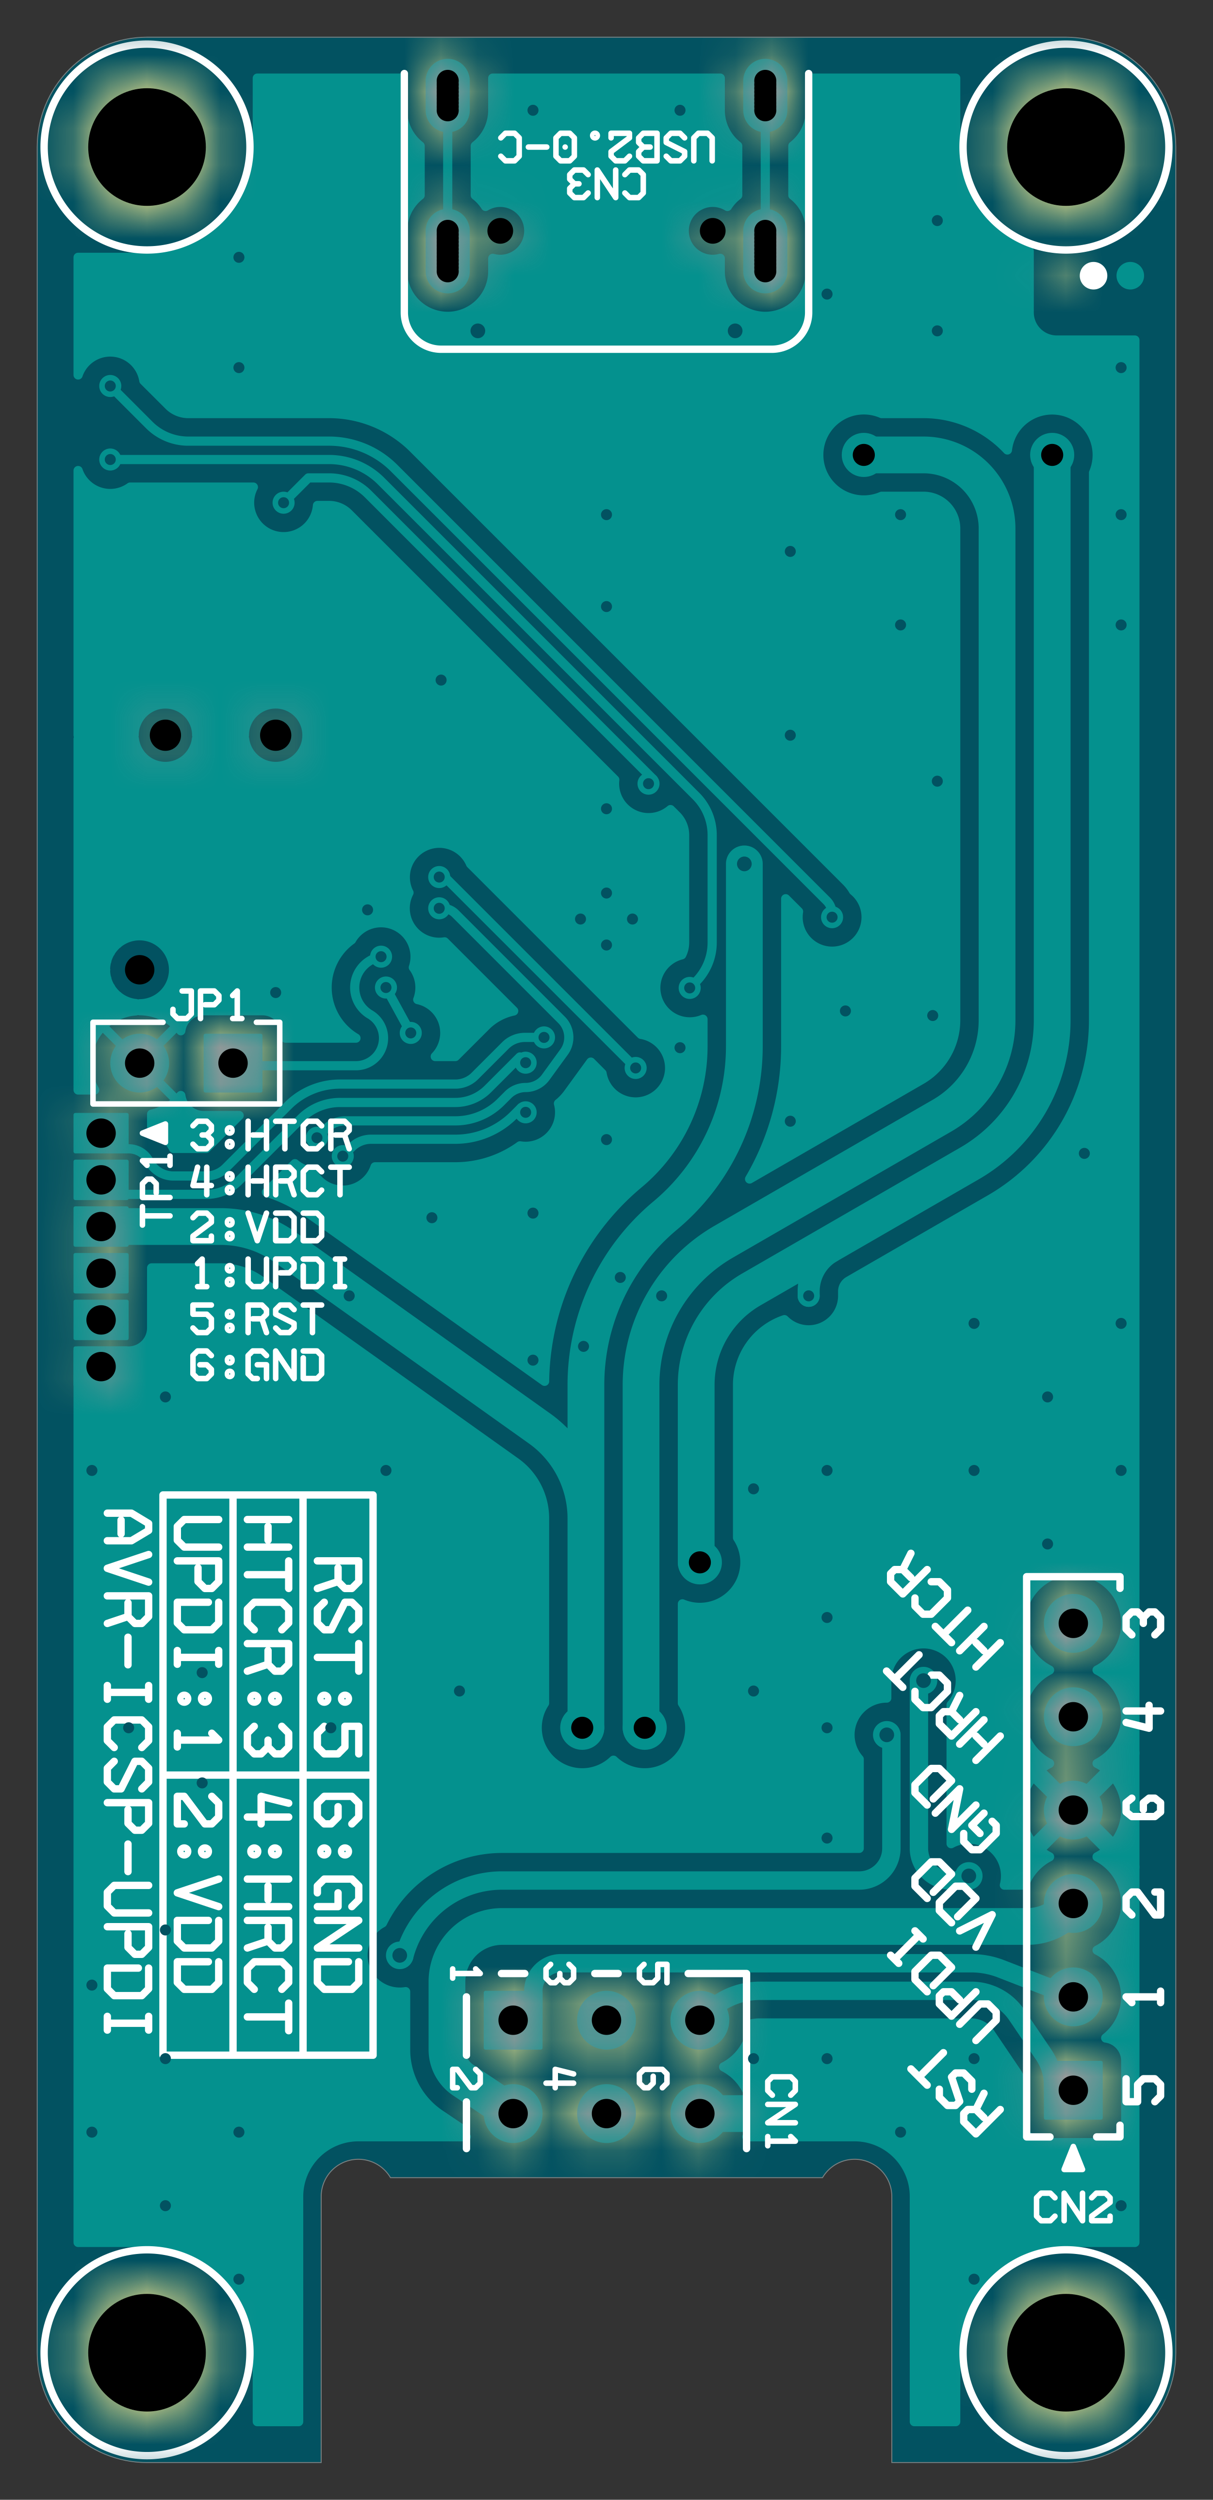 <?xml version="1.0" standalone="no"?>
<svg width="389.764" height="803.15"  viewBox="-166.5 -139 33 68" xmlns="http://www.w3.org/2000/svg" xmlns:xlink="http://www.w3.org/1999/xlink" version="1.1">
<rect x="-166.5" y="-139" width="33" height="68" fill="#333333" stroke="none"/>
<style>
text{stroke:none;font-weight:bold;font-family:"Consolas","Courier New",monospace;}
g.footprint{visibility:hidden;}
.drill{stroke:black;fill:black;stroke-width:0;}
.cover{stroke:rgb(4,145,142);fill:rgb(4,145,142);}
.silk{stroke:white;fill:white;}
.plate{stroke:rgb(153,153,153);fill:rgb(153,153,153);}
.regist{stroke:rgb(2,82,97);fill:rgb(2,82,97);}
.board{stroke:rgb(213,212,137);fill:rgb(213,212,137);}
.under{stroke:rgb(204,153,105);fill:rgb(204,153,105);}
.via{fill:rgb(2,82,97);}
.DRL{stroke:gray;fill:none;stroke-width:0.025;}
.black{stroke:black;fill:black;}
.mask{stroke:white;fill:white;}
</style>
<!-- Symbol and Parts Libraries Description -->
<defs>
<!-- Gerber Layer -->
<clipPath id="BOARD" clip-rule="evenodd"><path stroke="none" fill-rule="evenodd" d="M155.884,79.75A1,1,0,0,0,157.75,79.25L157.75,72L162.5,72A3,3,0,0,1,165.5,75L165.5,135A3,3,0,0,1,162.5,138L137.5,138A3,3,0,0,1,134.5,135L134.5,75A3,3,0,0,1,137.5,72L142.25,72L142.25,79.25A1,1,0,0,0,144.116,79.75Z"/></clipPath>
<g id="OUT" stroke-linecap="round" stroke-linejoin="round"><path d="M155.884,79.75A1,1,0,0,0,157.75,79.25L157.75,72L162.5,72A3,3,0,0,1,165.5,75L165.5,135A3,3,0,0,1,162.5,138L137.5,138A3,3,0,0,1,134.5,135L134.5,75A3,3,0,0,1,137.5,72L142.25,72L142.25,79.25A1,1,0,0,0,144.116,79.75Z"/></g>
<rect id="FIL" x="134.5" y="72" width="31" height="66"/>
<g id="GBL"><g fill="none" stroke-linecap="round" stroke-linejoin="round"><path stroke-width="0.1" d="M151.79,84.795L153.29,84.795M153.29,84.795L153.29,83.295M153.29,83.295L151.79,83.295M151.79,83.295L151.79,84.795M151.79,84.7L153.29,84.7M151.79,84.605L153.29,84.605M151.79,84.51L153.29,84.51M151.79,84.415L153.29,84.415M151.79,84.32L153.29,84.32M151.79,84.225L153.29,84.225M151.79,84.13L153.29,84.13M151.79,84.035L153.29,84.035M151.79,83.94L153.29,83.94M151.79,83.845L153.29,83.845M151.79,83.75L153.29,83.75M151.79,83.655L153.29,83.655M151.79,83.56L153.29,83.56M151.79,83.465L153.29,83.465M151.79,83.37L153.29,83.37M136.55,81.39L136.55,82.89M136.55,82.89L138.05,82.89M138.05,82.89L138.05,81.39M138.05,81.39L136.55,81.39M136.645,81.39L136.645,82.89M136.74,81.39L136.74,82.89M136.835,81.39L136.835,82.89M136.93,81.39L136.93,82.89M137.025,81.39L137.025,82.89M137.12,81.39L137.12,82.89M137.215,81.39L137.215,82.89M137.31,81.39L137.31,82.89M137.405,81.39L137.405,82.89M137.5,81.39L137.5,82.89M137.595,81.39L137.595,82.89M137.69,81.39L137.69,82.89M137.785,81.39L137.785,82.89M137.88,81.39L137.88,82.89M137.975,81.39L137.975,82.89M163.05,106.135L164.45,106.135M164.45,106.135L164.45,105.135M164.45,105.135L163.05,105.135M163.05,105.135L163.05,106.135M163.05,106.04L164.45,106.04M163.05,105.945L164.45,105.945M163.05,105.85L164.45,105.85M163.05,105.755L164.45,105.755M163.05,105.66L164.45,105.66M163.05,105.565L164.45,105.565M163.05,105.47L164.45,105.47M163.05,105.375L164.45,105.375M163.05,105.28L164.45,105.28M163.05,105.185L164.45,105.185M163.05,104.865L164.45,104.865M164.45,104.865L164.45,103.865M164.45,103.865L163.05,103.865M163.05,103.865L163.05,104.865M163.05,104.77L164.45,104.77M163.05,104.675L164.45,104.675M163.05,104.58L164.45,104.58M163.05,104.485L164.45,104.485M163.05,104.39L164.45,104.39M163.05,104.295L164.45,104.295M163.05,104.2L164.45,104.2M163.05,104.105L164.45,104.105M163.05,104.01L164.45,104.01M163.05,103.915L164.45,103.915M163.05,103.595L164.45,103.595M164.45,103.595L164.45,102.595M164.45,102.595L163.05,102.595M163.05,102.595L163.05,103.595M163.05,103.5L164.45,103.5M163.05,103.405L164.45,103.405M163.05,103.31L164.45,103.31M163.05,103.215L164.45,103.215M163.05,103.12L164.45,103.12M163.05,103.025L164.45,103.025M163.05,102.93L164.45,102.93M163.05,102.835L164.45,102.835M163.05,102.74L164.45,102.74M163.05,102.645L164.45,102.645M163.05,108.675L164.45,108.675M164.45,108.675L164.45,107.675M164.45,107.675L163.05,107.675M163.05,107.675L163.05,108.675M163.05,108.58L164.45,108.58M163.05,108.485L164.45,108.485M163.05,108.39L164.45,108.39M163.05,108.295L164.45,108.295M163.05,108.2L164.45,108.2M163.05,108.105L164.45,108.105M163.05,108.01L164.45,108.01M163.05,107.915L164.45,107.915M163.05,107.82L164.45,107.82M163.05,107.725L164.45,107.725M163.05,107.405L164.45,107.405M164.45,107.405L164.45,106.405M164.45,106.405L163.05,106.405M163.05,106.405L163.05,107.405M163.05,107.31L164.45,107.31M163.05,107.215L164.45,107.215M163.05,107.12L164.45,107.12M163.05,107.025L164.45,107.025M163.05,106.93L164.45,106.93M163.05,106.835L164.45,106.835M163.05,106.74L164.45,106.74M163.05,106.645L164.45,106.645M163.05,106.55L164.45,106.55M163.05,106.455L164.45,106.455M163.05,102.325L164.45,102.325M164.45,102.325L164.45,101.325M164.45,101.325L163.05,101.325M163.05,101.325L163.05,102.325M163.05,102.23L164.45,102.23M163.05,102.135L164.45,102.135M163.05,102.04L164.45,102.04M163.05,101.945L164.45,101.945M163.05,101.85L164.45,101.85M163.05,101.755L164.45,101.755M163.05,101.66L164.45,101.66M163.05,101.565L164.45,101.565M163.05,101.47L164.45,101.47M163.05,101.375L164.45,101.375M159.41,110.83L160.91,110.83M160.91,110.83L160.91,109.33M160.91,109.33L159.41,109.33M159.41,109.33L159.41,110.83M159.41,110.735L160.91,110.735M159.41,110.64L160.91,110.64M159.41,110.545L160.91,110.545M159.41,110.45L160.91,110.45M159.41,110.355L160.91,110.355M159.41,110.26L160.91,110.26M159.41,110.165L160.91,110.165M159.41,110.07L160.91,110.07M159.41,109.975L160.91,109.975M159.41,109.88L160.91,109.88M159.41,109.785L160.91,109.785M159.41,109.69L160.91,109.69M159.41,109.595L160.91,109.595M159.41,109.5L160.91,109.5M159.41,109.405L160.91,109.405"/><path stroke-width="0.25" d="M145.68,134.775L145.68,133.945M154.32,136.4L154.32,136M145.68,136.4L145.68,136M145.68,132.72L145.68,132.17M145.68,132.17L145.68,131.62M154.32,136L154.32,134.775M154.32,133.945L154.32,132.72M145.68,136L145.68,134.775M145.68,133.945L145.68,132.72M154.32,134.775L154.32,133.945M146.5,130L144,130M144,131L144,130M152.54,84.045L151.99,84.045M137.3,82.14L137.85,82.14M146.5,130L153.5,130M142.375,91.808L142.25,91.808M141.375,93.283L141.5,93.283M135.75,88.21L135.75,91.31M162.439,127.439L163.5,128.5M162.439,127.439A1.5,1.5,0,0,0,161.379,127M143.875,104.955L144.021,105.101M150.625,102.375L150.56,101.326M149.625,104.25L150.625,102.375M146.81,105.223L148.5,103.75M157.637,108.29L157.877,108.05M157.637,108.29A0.75,0.75,0,0,1,157.106,108.51M156.935,107.79L157.175,107.55M156.935,107.79A0.75,0.75,0,0,1,156.404,108.01M157.106,108.51L154.112,108.51M156.404,108.01L154.112,108.01M154.112,109.51A0.75,0.75,0,0,0,153.581,109.73M152.521,108.669A2.25,2.25,0,0,1,154.112,108.01M154.112,108.51A1.75,1.75,0,0,0,152.874,109.023M152.677,109.22A0.675,0.675,0,0,1,152.2,109.417M153.581,109.73L152.751,110.56M152.356,110.248L153.228,109.376M152.677,109.22L152.874,109.023M154.465,114.292L154.551,114.292M154.465,114.292A0.5,0.5,0,0,1,154.112,114.146M154.551,115.142L154.401,115.142M149.207,109.949L154.401,115.142M156,112.137L155.325,110.902M154.112,114.146L151.223,111.257M152.221,110.78L151.7,110.78M151.154,110.383L151.654,109.695M152.221,110.78A0.75,0.75,0,0,0,152.751,110.56M152.2,110.092L152.356,110.248M152.2,109.417A0.675,0.675,0,0,0,151.654,109.695M151.154,110.383A0.675,0.675,0,0,0,151.223,111.257M152.2,108.742L152.324,108.866M152.324,108.866L152.521,108.669M147.564,112.299L147.737,112.126M147.564,112.299A1.5,1.5,0,0,0,147.125,113.36M147.125,116.284L147.125,113.36M143.863,114.143L143.863,114.05M143.863,114.143A0.5,0.5,0,0,0,144.009,114.496M148.857,117.682L148.733,117.806M147.564,117.345A1.5,1.5,0,0,1,147.125,116.284M150.66,92L150.56,92M148.96,92L149.06,92M158.785,125.325L158.11,126M158.11,126L157.548,126M163.5,126.5L157.548,126.5M161.379,127L157.548,127M144.009,114.496L155.78,126.268M155.78,126.268A2.5,2.5,0,0,0,157.548,127M157.548,126.5A2,2,0,0,1,156.134,125.914M147.564,117.345L156.134,125.914M148.733,117.806L156.487,125.561M156.487,125.561A1.5,1.5,0,0,0,157.548,126M163.75,106.905L163.75,106.51M163.75,107.75L163,107.75M163.75,108.175L163.75,107.75M163,107.75A0.625,0.625,0,0,1,162.446,107.414M154.112,109.01A1.25,1.25,0,0,0,153.228,109.376M161.78,107.01A0.75,0.75,0,0,1,162.446,107.414M162.7,110.08L161.5,108.88M162.7,110.08L164,111.38M162.7,110.08L161,111.78M157.25,109.01L154.112,109.01M157.25,109.01A1.5,1.5,0,0,0,158.311,108.571M157.25,109.51L154.112,109.51M157.25,109.51A2,2,0,0,0,158.665,108.924M160.16,110.08L160.16,110.01M160.16,110.01L156.816,110.01M156.816,110.01A0.75,0.75,0,0,0,156.433,111.405M156.433,111.405A0.85,0.85,0,0,1,156.133,112.976M160.889,107.01L161.78,107.01M160.359,107.23L158.665,108.924M160.359,107.23A0.75,0.75,0,0,1,160.889,107.01M160.889,106.51L163.75,106.51M160.006,106.876L158.311,108.571M160.006,106.876A1.25,1.25,0,0,1,160.889,106.51M160.836,107.813L161.81,107.813M160.599,108.05L161.983,108.05M160.362,108.287L162.265,108.287M160.125,108.524L162.375,108.524M161.308,108.761L162.161,108.761M161.518,108.998L161.773,108.998M161.78,107.76L160.889,107.76M161.78,107.76A1.375,1.375,0,0,0,162.375,108.35M162.375,108.35L162.375,108.693M162.375,108.693A1.425,1.425,0,0,0,161.58,109.199M161.58,109.199A0.625,0.625,0,0,0,160.96,108.655M160.96,108.655L159.994,108.655M159.994,108.655L160.889,107.76M140.5,73.303L141.625,73.303M158.375,73.303L159.5,73.303M140.5,73.54L141.625,73.54M158.375,73.54L159.5,73.54M140.5,73.777L141.625,73.777M158.375,73.777L159.5,73.777M140.5,74.014L141.625,74.014M158.375,74.014L159.5,74.014M140.5,74.251L141.625,74.251M158.375,74.251L159.5,74.251M140.5,74.488L141.625,74.488M158.375,74.488L159.5,74.488M140.5,74.725L141.625,74.725M158.375,74.725L159.5,74.725M140.5,74.962L141.625,74.962M158.375,74.962L159.5,74.962M140.493,75.199L141.625,75.199M158.375,75.199L159.507,75.199M140.468,75.436L141.625,75.436M158.375,75.436L159.532,75.436M140.424,75.673L141.625,75.673M158.375,75.673L159.576,75.673M140.359,75.91L141.625,75.91M158.375,75.91L159.641,75.91M140.272,76.147L141.625,76.147M158.375,76.147L159.728,76.147M140.162,76.384L141.625,76.384M158.375,76.384L159.838,76.384M140.024,76.621L141.625,76.621M158.375,76.621L159.976,76.621M139.855,76.858L141.625,76.858M158.375,76.858L160.145,76.858M139.647,77.095L141.625,77.095M158.375,77.095L160.353,77.095M139.387,77.332L141.625,77.332M158.375,77.332L160.613,77.332M139.049,77.569L141.625,77.569M158.375,77.569L160.951,77.569M138.561,77.806L141.625,77.806M158.375,77.806L161.439,77.806M135.625,78.043L141.625,78.043M158.375,78.043L164.375,78.043M135.625,78.28L141.625,78.28M158.375,78.28L164.375,78.28M135.625,78.517L141.625,78.517M158.375,78.517L164.375,78.517M135.625,78.754L141.625,78.754M158.375,78.754L164.375,78.754M135.625,78.991L141.625,78.991M158.375,78.991L164.375,78.991M135.625,79.228L141.625,79.228M158.375,79.228L164.375,79.228M135.625,79.465L141.639,79.465M158.361,79.465L164.375,79.465M135.625,79.702L141.689,79.702M158.311,79.702L164.375,79.702M135.625,79.939L141.778,79.939M158.222,79.939L164.375,79.939M135.625,80.176L141.915,80.176M158.085,80.176L164.375,80.176M135.625,80.413L142.115,80.413M157.885,80.413L164.375,80.413M135.625,80.65L142.425,80.65M157.575,80.65L164.375,80.65M135.625,80.887L136.069,80.887M138.531,80.887L146.176,80.887M153.824,80.887L164.375,80.887M135.625,81.124L135.914,81.124M138.686,81.124L146.087,81.124M153.992,81.124L164.375,81.124M135.625,81.361L135.875,81.361M138.725,81.361L146.042,81.361M154.346,81.361L164.375,81.361M135.625,81.598L135.875,81.598M138.725,81.598L146.038,81.598M154.683,81.598L164.375,81.598M135.625,81.835L135.875,81.835M138.725,81.835L146.074,81.835M154.93,81.835L164.375,81.835M135.625,82.072L135.875,82.072M138.725,82.072L146.153,82.072M155.112,82.072L164.375,82.072M135.625,82.309L135.875,82.309M138.726,82.309L146.283,82.309M155.248,82.309L164.375,82.309M135.625,82.546L135.875,82.546M138.79,82.546L146.487,82.546M155.347,82.546L164.375,82.546M135.625,82.783L135.875,82.783M138.944,82.783L146.798,82.783M155.414,82.783L164.375,82.783M135.625,83.02L135.88,83.02M139.104,83.02L146.47,83.02M155.453,83.02L164.375,83.02M135.625,83.257L135.961,83.257M139.265,83.257L146.273,83.257M155.465,83.257L164.375,83.257M135.625,83.494L136.211,83.494M139.426,83.494L146.146,83.494M155.465,83.494L164.375,83.494M135.625,83.731L136.237,83.731M139.588,83.731L146.07,83.731M155.465,83.731L164.375,83.731M135.625,83.968L136.066,83.968M140.03,83.968L145.899,83.968M155.465,83.968L164.375,83.968M135.625,84.205L135.956,84.205M155.465,84.205L164.375,84.205M135.625,84.442L135.895,84.442M155.465,84.442L164.375,84.442M135.625,84.679L135.875,84.679M155.465,84.679L164.375,84.679M135.625,84.916L135.895,84.916M156.076,84.916L164.375,84.916M135.625,85.153L135.956,85.153M156.38,85.153L164.375,85.153M135.625,85.39L136.064,85.39M156.533,85.39L164.375,85.39M135.625,85.627L136.235,85.627M156.608,85.627L164.375,85.627M135.625,85.864L136.507,85.864M156.623,85.864L164.375,85.864M135.625,86.101L136.418,86.101M156.581,86.101L164.375,86.101M135.625,86.338L136.181,86.338M156.473,86.338L164.375,86.338M135.625,86.575L136.029,86.575M156.268,86.575L164.375,86.575M135.625,86.812L135.935,86.812M156.033,86.812L164.375,86.812M135.625,87.049L135.885,87.049M155.893,87.049L164.375,87.049M135.625,87.286L135.877,87.286M155.728,87.286L164.375,87.286M135.625,87.523L135.908,87.523M155.532,87.523L164.375,87.523M135.625,87.76L135.981,87.76M138.619,87.76L139.166,87.76M155.297,87.76L164.375,87.76M135.625,87.997L136.105,87.997M138.495,87.997L139.144,87.997M155.012,87.997L164.375,87.997M135.625,88.234L136.299,88.234M138.301,88.234L139.179,88.234M154.653,88.234L164.375,88.234M135.625,88.471L136.618,88.471M137.982,88.471L139.279,88.471M154.16,88.471L164.375,88.471M135.625,88.708L136.339,88.708M138.261,88.708L139.469,88.708M153.135,88.708L164.375,88.708M135.625,88.945L136.131,88.945M138.469,88.945L139.922,88.945M140.366,88.945L140.625,88.945M143.125,88.945L164.375,88.945M135.625,89.182L135.997,89.182M138.603,89.182L140.625,89.182M143.125,89.182L164.375,89.182M135.625,89.419L135.916,89.419M138.684,89.419L140.625,89.419M143.125,89.419L164.375,89.419M135.625,89.656L135.879,89.656M138.721,89.656L140.625,89.656M143.125,89.656L164.375,89.656M135.625,89.893L135.881,89.893M138.719,89.893L140.625,89.893M143.125,89.893L164.375,89.893M135.625,90.13L135.924,90.13M138.676,90.13L140.625,90.13M143.125,90.13L164.375,90.13M135.625,90.367L136.011,90.367M138.589,90.367L140.625,90.367M143.125,90.367L164.375,90.367M135.625,90.604L136.152,90.604M138.448,90.604L140.625,90.604M143.125,90.604L164.375,90.604M135.625,90.841L136.372,90.841M138.228,90.841L140.625,90.841M143.125,90.841L148.563,90.841M149.357,90.841L150.263,90.841M151.057,90.841L164.375,90.841M135.625,91.078L136.567,91.078M138.033,91.078L140.625,91.078M143.125,91.078L148.153,91.078M149.767,91.078L149.853,91.078M151.467,91.078L164.375,91.078M135.625,91.315L136.27,91.315M138.33,91.315L140.625,91.315M143.245,91.315L147.944,91.315M151.676,91.315L164.375,91.315M135.625,91.552L136.087,91.552M138.513,91.552L140.625,91.552M143.342,91.552L147.82,91.552M151.8,91.552L164.375,91.552M135.625,91.789L135.97,91.789M138.63,91.789L140.625,91.789M143.375,91.789L147.753,91.789M151.867,91.789L164.375,91.789M135.625,92.026L135.902,92.026M138.698,92.026L140.625,92.026M143.351,92.026L147.735,92.026M151.885,92.026L164.375,92.026M135.625,92.263L135.875,92.263M138.725,92.263L140.625,92.263M143.265,92.263L147.764,92.263M151.856,92.263L164.375,92.263M135.625,92.5L135.889,92.5M138.711,92.5L140.625,92.5M143.097,92.5L147.842,92.5M151.778,92.5L164.375,92.5M135.625,92.737L135.944,92.737M138.656,92.737L140.537,92.737M142.745,92.737L147.935,92.737M151.685,92.737L164.375,92.737M135.625,92.974L136.044,92.974M138.556,92.974L140.424,92.974M142.375,92.974L147.935,92.974M151.685,92.974L164.375,92.974M135.625,93.211L136.204,93.211M138.396,93.211L140.378,93.211M142.375,93.211L147.935,93.211M151.685,93.211L164.375,93.211M135.625,93.448L136.456,93.448M138.144,93.448L140.389,93.448M142.361,93.448L147.935,93.448M151.685,93.448L164.375,93.448M135.625,93.685L136.465,93.685M138.135,93.685L140.459,93.685M142.291,93.685L147.935,93.685M151.685,93.685L164.375,93.685M135.625,93.922L136.21,93.922M138.39,93.922L140.605,93.922M142.145,93.922L147.935,93.922M151.685,93.922L164.375,93.922M135.625,94.159L136.048,94.159M138.552,94.159L140.892,94.159M141.858,94.159L147.935,94.159M151.685,94.159L164.375,94.159M135.625,94.396L135.946,94.396M138.654,94.396L147.935,94.396M151.685,94.396L164.375,94.396M135.625,94.633L135.89,94.633M138.71,94.633L147.935,94.633M151.685,94.633L164.375,94.633M135.625,94.87L135.875,94.87M138.725,94.87L147.935,94.87M151.685,94.87L164.375,94.87M135.625,95.107L135.9,95.107M138.7,95.107L147.935,95.107M151.685,95.107L164.375,95.107M135.625,95.344L135.967,95.344M138.633,95.344L147.055,95.344M147.865,95.344L147.935,95.344M151.685,95.344L164.375,95.344M135.625,95.581L136.083,95.581M138.517,95.581L146.65,95.581M151.685,95.581L164.375,95.581M135.625,95.818L136.264,95.818M138.336,95.818L146.442,95.818M151.685,95.818L164.375,95.818M135.625,96.055L136.555,96.055M138.045,96.055L146.319,96.055M151.685,96.055L164.375,96.055M135.625,96.292L146.253,96.292M151.685,96.292L164.375,96.292M135.625,96.529L146.235,96.529M151.685,96.529L164.375,96.529M135.625,96.766L146.264,96.766M151.685,96.766L164.375,96.766M135.625,97.003L146.343,97.003M151.685,97.003L164.375,97.003M135.625,97.24L146.435,97.24M151.685,97.24L164.375,97.24M135.625,97.477L146.435,97.477M151.685,97.477L164.375,97.477M135.625,97.714L146.435,97.714M151.685,97.714L164.375,97.714M135.625,97.951L146.435,97.951M151.702,97.951L164.375,97.951M135.625,98.188L146.435,98.188M151.751,98.188L164.375,98.188M135.625,98.425L146.435,98.425M151.832,98.425L164.375,98.425M135.625,98.662L146.435,98.662M151.953,98.662L164.375,98.662M135.625,98.899L146.435,98.899M152.121,98.899L164.375,98.899M135.625,99.136L146.435,99.136M152.359,99.136L164.375,99.136M135.625,99.373L146.435,99.373M152.682,99.373L164.375,99.373M135.625,99.61L146.435,99.61M153.015,99.61L164.375,99.61M135.625,99.847L146.435,99.847M153.347,99.847L164.375,99.847M135.625,100.084L146.435,100.084M153.68,100.084L164.375,100.084M135.625,100.321L146.435,100.321M154.013,100.321L164.375,100.321M135.625,100.558L146.435,100.558M154.346,100.558L164.375,100.558M135.625,100.795L146.435,100.795M154.679,100.795L164.375,100.795M135.625,101.032L146.435,101.032M155.011,101.032L164.375,101.032M135.625,101.269L146.435,101.269M155.344,101.269L164.375,101.269M135.625,101.506L146.426,101.506M155.677,101.506L164.375,101.506M135.625,101.743L146.388,101.743M156.01,101.743L164.375,101.743M135.625,101.98L146.317,101.98M156.342,101.98L164.375,101.98M135.625,102.217L146.21,102.217M156.675,102.217L164.375,102.217M135.625,102.454L146.058,102.454M157.008,102.454L162.538,102.454M135.625,102.691L145.845,102.691M157.341,102.691L162.403,102.691M135.625,102.928L144.076,102.928M144.924,102.928L145.534,102.928M157.674,102.928L162.375,102.928M135.625,103.165L143.783,103.165M158.006,103.165L162.375,103.165M135.625,103.402L143.643,103.402M158.339,103.402L162.375,103.402M135.625,103.639L143.582,103.639M158.672,103.639L162.375,103.639M135.625,103.876L143.575,103.876M159.005,103.876L162.375,103.876M135.625,104.113L143.468,104.113M159.338,104.113L162.375,104.113M135.625,104.35L143.072,104.35M159.737,104.35L162.375,104.35M135.625,104.587L142.662,104.587M135.625,104.824L142.251,104.824M135.625,105.061L141.841,105.061M135.625,105.298L141.43,105.298M135.625,105.535L141.02,105.535M135.625,105.772L140.609,105.772M135.625,106.009L140.199,106.009M135.625,106.246L139.788,106.246M135.625,106.483L139.385,106.483M135.625,106.72L139.037,106.72M135.625,106.957L138.738,106.957M146.057,106.957L146.09,106.957M135.625,107.194L138.475,107.194M145.646,107.194L145.959,107.194M135.625,107.431L138.243,107.431M145.236,107.431L145.838,107.431M135.625,107.668L138.036,107.668M144.825,107.668L145.729,107.668M135.625,107.905L137.851,107.905M144.415,107.905L145.629,107.905M135.625,108.142L137.685,108.142M144.004,108.142L145.54,108.142M135.625,108.379L137.537,108.379M143.594,108.379L145.46,108.379M135.625,108.616L137.404,108.616M143.183,108.616L145.389,108.616M135.625,108.853L137.285,108.853M142.773,108.853L145.327,108.853M135.625,109.09L137.18,109.09M142.362,109.09L145.274,109.09M135.625,109.327L137.088,109.327M141.952,109.327L145.229,109.327M135.625,109.564L137.008,109.564M141.541,109.564L145.192,109.564M135.625,109.801L136.939,109.801M141.182,109.801L145.163,109.801M135.625,110.038L136.882,110.038M140.943,110.038L145.143,110.038M135.625,110.275L136.835,110.275M140.772,110.275L145.13,110.275M135.625,110.512L136.798,110.512M140.65,110.512L145.125,110.512M135.625,110.749L136.772,110.749M140.568,110.749L145.125,110.749M135.625,110.986L136.756,110.986M140.518,110.986L145.125,110.986M135.625,111.223L136.75,111.223M140.5,111.223L145.125,111.223M135.625,111.46L136.75,111.46M140.5,111.46L145.125,111.46M135.625,111.697L136.75,111.697M140.5,111.697L145.125,111.697M135.625,111.934L136.75,111.934M140.5,111.934L145.125,111.934M135.625,112.171L136.75,112.171M140.5,112.171L145.125,112.171M135.625,112.408L136.75,112.408M140.5,112.408L145.125,112.408M135.625,112.645L136.75,112.645M140.5,112.645L145.125,112.645M135.625,112.882L136.75,112.882M140.5,112.882L145.125,112.882M135.625,113.119L136.75,113.119M140.5,113.119L145.125,113.119M135.625,113.356L136.75,113.356M140.5,113.356L143.251,113.356M144.474,113.356L145.125,113.356M135.625,113.593L136.75,113.593M140.5,113.593L143.058,113.593M144.667,113.593L145.125,113.593M135.625,113.83L136.75,113.83M140.5,113.83L142.964,113.83M144.761,113.83L145.125,113.83M135.625,114.067L136.75,114.067M140.5,114.067L142.938,114.067M144.787,114.067L145.125,114.067M135.625,114.304L136.75,114.304M140.5,114.304L142.973,114.304M144.877,114.304L145.125,114.304M135.625,114.541L136.75,114.541M140.5,114.541L143.079,114.541M145.114,114.541L145.125,114.541M135.625,114.778L136.75,114.778M140.5,114.778L143.286,114.778M135.625,115.015L136.75,115.015M140.5,115.015L143.467,115.015M135.625,115.252L136.75,115.252M140.5,115.252L143.704,115.252M135.625,115.489L136.75,115.489M140.5,115.489L143.941,115.489M135.625,115.726L136.75,115.726M140.5,115.726L144.178,115.726M135.625,115.963L136.75,115.963M140.5,115.963L144.415,115.963M135.625,116.2L136.75,116.2M140.5,116.2L144.652,116.2M135.625,116.437L136.75,116.437M140.5,116.437L144.889,116.437M135.625,116.674L136.75,116.674M140.5,116.674L145.126,116.674M135.625,116.911L136.75,116.911M140.5,116.911L145.363,116.911M135.625,117.148L136.75,117.148M140.5,117.148L145.6,117.148M135.625,117.385L136.75,117.385M140.5,117.385L145.837,117.385M135.625,117.622L136.75,117.622M140.5,117.622L146.074,117.622M135.625,117.859L136.75,117.859M140.5,117.859L146.311,117.859M135.625,118.096L136.75,118.096M140.5,118.096L146.548,118.096M135.625,118.333L136.75,118.333M140.5,118.333L146.785,118.333M135.625,118.57L136.75,118.57M140.5,118.57L147.022,118.57M135.625,118.807L136.75,118.807M140.5,118.807L147.259,118.807M135.625,119.044L136.75,119.044M140.5,119.044L147.496,119.044M135.625,119.281L136.75,119.281M140.5,119.281L147.733,119.281M135.625,119.518L136.75,119.518M140.5,119.518L147.97,119.518M135.625,119.755L136.75,119.755M140.5,119.755L148.207,119.755M135.625,119.992L136.75,119.992M140.5,119.992L148.444,119.992M135.625,120.229L136.75,120.229M140.5,120.229L148.681,120.229M135.625,120.466L136.75,120.466M140.5,120.466L148.918,120.466M135.625,120.703L136.75,120.703M140.5,120.703L149.155,120.703M135.625,120.94L136.75,120.94M140.5,120.94L149.392,120.94M135.625,121.177L136.75,121.177M140.5,121.177L149.629,121.177M135.625,121.414L136.75,121.414M140.5,121.414L149.866,121.414M135.625,121.651L136.75,121.651M140.5,121.651L150.103,121.651M135.625,121.888L136.75,121.888M140.5,121.888L150.34,121.888M135.625,122.125L136.75,122.125M140.5,122.125L150.577,122.125M135.625,122.362L136.75,122.362M140.5,122.362L150.814,122.362M135.625,122.599L136.75,122.599M140.5,122.599L151.051,122.599M135.625,122.836L136.75,122.836M140.5,122.836L151.288,122.836M135.625,123.073L136.75,123.073M140.5,123.073L151.525,123.073M135.625,123.31L136.75,123.31M140.5,123.31L151.762,123.31M135.625,123.547L136.75,123.547M140.5,123.547L151.999,123.547M135.625,123.784L136.75,123.784M140.5,123.784L152.236,123.784M135.625,124.021L136.75,124.021M140.5,124.021L152.473,124.021M135.625,124.258L136.75,124.258M140.5,124.258L152.71,124.258M135.625,124.495L136.75,124.495M140.5,124.495L152.947,124.495M135.625,124.732L136.75,124.732M140.507,124.732L153.184,124.732M135.625,124.969L136.75,124.969M140.57,124.969L153.421,124.969M135.625,125.206L136.75,125.206M140.721,125.206L153.658,125.206M135.625,125.443L136.75,125.443M141.064,125.443L142.678,125.443M143.322,125.443L153.895,125.443M135.625,125.68L136.75,125.68M143.779,125.68L154.132,125.68M135.625,125.917L136.75,125.917M144,125.917L154.369,125.917M135.625,126.154L136.744,126.154M144.131,126.154L154.606,126.154M135.625,126.391L136.673,126.391M144.202,126.391L154.843,126.391M135.625,126.628L136.65,126.628M144.225,126.628L155.08,126.628M135.625,126.865L136.674,126.865M139.076,126.865L139.196,126.865M144.201,126.865L155.319,126.865M135.625,127.102L136.747,127.102M139.003,127.102L139.47,127.102M144.128,127.102L155.601,127.102M135.625,127.339L136.88,127.339M138.87,127.339L139.826,127.339M143.995,127.339L155.966,127.339M135.625,127.576L137.103,127.576M138.647,127.576L140.347,127.576M143.772,127.576L156.499,127.576M135.625,127.813L137.576,127.813M138.174,127.813L142.701,127.813M143.299,127.813L161.68,127.813M135.625,128.05L161.989,128.05M135.625,128.287L162.226,128.287M135.625,128.524L162.463,128.524M135.625,128.761L162.613,128.761M135.625,128.998L162.72,128.998M164.28,128.998L164.375,128.998M135.625,129.235L162.938,129.235M164.062,129.235L164.375,129.235M135.625,129.472L164.375,129.472M135.625,129.709L164.375,129.709M138.256,129.946L164.375,129.946M138.43,130.183L164.375,130.183M138.496,130.42L145.434,130.42M145.926,130.42L154.074,130.42M154.566,130.42L164.375,130.42M138.5,130.657L144.923,130.657M146.437,130.657L153.563,130.657M155.077,130.657L164.375,130.657M138.5,130.894L144.693,130.894M146.667,130.894L153.333,130.894M155.307,130.894L164.375,130.894M138.5,131.131L144.557,131.131M146.803,131.131L153.197,131.131M155.443,131.131L164.375,131.131M138.5,131.368L144.481,131.368M146.879,131.368L153.121,131.368M155.519,131.368L164.375,131.368M138.5,131.605L144.455,131.605M146.905,131.605L153.095,131.605M155.545,131.605L164.375,131.605M138.5,131.842L144.455,131.842M146.905,131.842L153.095,131.842M155.545,131.842L164.375,131.842M138.5,132.079L144.455,132.079M147.546,132.079L152.454,132.079M155.545,132.079L161.816,132.079M138.84,132.316L144.455,132.316M147.771,132.316L152.229,132.316M155.545,132.316L161.16,132.316M139.236,132.553L144.455,132.553M147.867,132.553L152.133,132.553M155.545,132.553L160.764,132.553M139.529,132.79L144.457,132.79M147.882,132.79L152.118,132.79M155.543,132.79L160.471,132.79M139.76,133.027L144.494,133.027M147.822,133.027L152.178,133.027M155.506,133.027L160.24,133.027M139.947,133.264L144.582,133.264M147.662,133.264L152.338,133.264M155.418,133.264L160.053,133.264M140.099,133.501L144.736,133.501M146.624,133.501L153.376,133.501M155.264,133.501L159.901,133.501M140.222,133.738L144.93,133.738M146.43,133.738L153.57,133.738M155.07,133.738L159.778,133.738M140.319,133.975L144.93,133.975M146.43,133.975L153.57,133.975M155.07,133.975L159.681,133.975M140.395,134.212L144.93,134.212M146.43,134.212L153.57,134.212M155.07,134.212L159.605,134.212M140.449,134.449L144.93,134.449M146.43,134.449L153.57,134.449M155.07,134.449L159.551,134.449M140.484,134.686L144.93,134.686M146.43,134.686L153.57,134.686M155.07,134.686L159.516,134.686M140.499,134.923L144.93,134.923M146.43,134.923L153.57,134.923M155.07,134.923L159.501,134.923M140.5,135.16L144.788,135.16M146.572,135.16L153.428,135.16M155.212,135.16L159.5,135.16M140.5,135.397L144.614,135.397M146.746,135.397L153.254,135.397M155.386,135.397L159.5,135.397M140.5,135.634L144.511,135.634M146.849,135.634L153.151,135.634M155.489,135.634L159.5,135.634M140.5,135.871L144.462,135.871M146.898,135.871L153.102,135.871M155.538,135.871L159.5,135.871M140.5,136.108L144.455,136.108M146.905,136.108L153.095,136.108M155.545,136.108L159.5,136.108M140.5,136.345L144.455,136.345M146.905,136.345L153.095,136.345M155.545,136.345L159.5,136.345M140.5,136.582L144.455,136.582M146.905,136.582L153.095,136.582M155.545,136.582L159.5,136.582M140.5,136.819L144.455,136.819M146.905,136.819L153.095,136.819M155.545,136.819L159.5,136.819M160.494,104.51L162.375,104.51M160.494,104.51A1.875,1.875,0,0,1,159.407,104.162M159.407,104.162L152.472,99.224M152.472,99.224A1.875,1.875,0,0,1,151.685,97.697M151.685,92.671L151.685,97.697M151.685,92.671A1.225,1.225,0,0,0,149.81,91.118M149.81,91.118A1.225,1.225,0,0,0,147.935,92.671M147.935,92.671L147.935,95.371M147.935,95.371A1.225,1.225,0,0,0,146.435,97.171M146.435,101.326L146.435,97.171M146.435,101.326A1.875,1.875,0,0,1,145.16,103.102M145.16,103.102A0.925,0.925,0,0,0,143.575,103.75M143.575,103.75L143.575,103.872M143.575,103.872A0.325,0.325,0,0,1,143.412,104.154M139.562,106.376L143.412,104.154M139.562,106.376A5.624,5.624,0,0,0,136.75,111.248M136.75,111.248L136.75,126.14M136.75,126.14A1.225,1.225,0,1,0,139.093,126.76M139.093,126.76A3.125,3.125,0,0,0,141.375,127.75M141.375,127.75L142.515,127.75M142.515,127.75A1.225,1.225,0,1,0,142.515,125.5M141.375,125.5L142.515,125.5M141.375,125.5A0.875,0.875,0,0,1,140.5,124.625M140.5,111.248L140.5,124.625M140.5,111.248A1.875,1.875,0,0,1,141.438,109.624M141.438,109.624L146.107,106.928M146.107,106.928A7.125,7.125,0,0,0,145.125,110.538M145.125,110.538L145.125,114.552M145.125,114.552L144.775,114.202M144.775,114.202A0.925,0.925,0,1,0,143.281,114.769M143.281,114.769A1.25,1.25,0,0,0,143.479,115.027M143.479,115.027L155.25,126.798M155.25,126.798A3.25,3.25,0,0,0,157.548,127.75M161.379,127.75L157.548,127.75M161.379,127.75A0.75,0.75,0,0,1,161.909,127.97M161.909,127.97L162.587,128.647M162.587,128.647A0.925,0.925,0,0,0,164.375,128.8M164.375,132L164.375,128.8M162.5,132L164.375,132M162.5,132A3,3,0,0,0,159.5,135M159.5,135L159.5,136.875M159.5,136.875L155.545,136.875M155.545,136L155.545,136.875M155.545,136A1.225,1.225,0,0,0,155.07,135.031M155.07,135.031L155.07,133.689M155.07,133.689A1.225,1.225,0,0,0,155.545,132.72M155.545,132.72L155.545,131.62M155.545,131.62A1.225,1.225,0,1,0,153.095,131.62M153.095,131.62L153.095,131.973M153.095,131.973A0.775,0.775,0,1,0,153.29,133.384M153.29,133.384A1.225,1.225,0,0,0,153.57,133.689M153.57,133.689L153.57,135.031M153.57,135.031A1.225,1.225,0,0,0,153.095,136M153.095,136L153.095,136.875M153.095,136.875L146.905,136.875M146.905,136L146.905,136.875M146.905,136A1.225,1.225,0,0,0,146.43,135.031M146.43,135.031L146.43,133.689M146.43,133.689A1.225,1.225,0,0,0,146.71,133.384M146.71,133.384A0.775,0.775,0,1,0,146.905,131.973M146.905,131.62L146.905,131.973M146.905,131.62A1.225,1.225,0,1,0,144.455,131.62M144.455,132.72L144.455,131.62M144.455,132.72A1.225,1.225,0,0,0,144.93,133.689M144.93,133.689L144.93,135.031M144.93,135.031A1.225,1.225,0,0,0,144.455,136M144.455,136L144.455,136.875M140.5,136.875L144.455,136.875M140.5,135L140.5,136.875M140.5,135A3,3,0,0,0,138.5,132.172M138.5,130.5L138.5,132.172M138.5,130.5A0.75,0.75,0,0,0,137.75,129.75M137.75,129.75L135.625,129.75M135.625,129.75L135.625,78M137.5,78L135.625,78M137.5,78A3,3,0,0,0,140.5,75M140.5,75L140.5,73.125M140.5,73.125L141.625,73.125M141.625,79.25L141.625,73.125M141.625,79.25A1.625,1.625,0,0,0,143.25,80.875M146.182,80.875L143.25,80.875M146.182,80.875A1.425,1.425,0,0,0,146.814,82.775M146.814,82.775A1.425,1.425,0,0,0,146.038,83.951M146.038,83.951A1.125,1.125,0,0,1,145.832,83.97M145.832,83.97L140.08,83.97M140.08,83.97A0.625,0.625,0,0,1,139.562,83.696M139.562,83.696L138.833,82.619M138.833,82.619A0.625,0.625,0,0,1,138.725,82.268M138.725,81.34L138.725,82.268M138.725,81.34A0.625,0.625,0,0,0,138.1,80.715M138.1,80.715L136.5,80.715M136.5,80.715A0.625,0.625,0,0,0,135.875,81.34M135.875,81.34L135.875,82.94M135.875,82.94A0.625,0.625,0,0,0,136.419,83.56M136.419,83.56A1.425,1.425,0,0,0,136.654,85.95M136.654,85.95A1.425,1.425,0,0,0,136.654,88.49M136.654,88.49A1.425,1.425,0,0,0,136.654,91.03M136.654,91.03A1.425,1.425,0,0,0,136.654,93.57M136.654,93.57A1.425,1.425,0,1,0,137.946,93.57M137.946,93.57A1.425,1.425,0,0,0,137.946,91.03M137.946,91.03A1.425,1.425,0,0,0,137.946,88.49M137.946,88.49A1.425,1.425,0,0,0,138.634,87.72M138.634,87.72L139.176,87.72M139.176,87.72A1,1,0,0,0,140.625,88.847M140.625,88.847L140.625,92.622M140.625,92.622A1,1,0,1,0,142.375,93.283M142.375,93.283L142.375,92.808M142.375,92.808A1,1,0,0,0,143.125,91.146M143.125,88.72L143.125,91.146M152.84,88.72L143.125,88.72M152.84,88.72A3.625,3.625,0,0,0,156.094,86.692M156.094,86.692A1,1,0,0,0,155.465,84.822M155.465,83.245L155.465,84.822M155.465,83.245A2.125,2.125,0,0,0,154.523,81.48M153.893,81.057L154.523,81.48M153.893,81.057A1.425,1.425,0,0,0,153.818,80.875M156.75,80.875L153.818,80.875M156.75,80.875A1.625,1.625,0,0,0,158.375,79.25M158.375,79.25L158.375,73.125M158.375,73.125L159.5,73.125M159.5,75L159.5,73.125M159.5,75A3,3,0,0,0,162.5,78M162.5,78L164.375,78M164.375,78L164.375,102.25M163,102.25L164.375,102.25M163,102.25A0.625,0.625,0,0,0,162.375,102.875M162.375,102.875L162.375,104.51M157,103.75L158.754,105.079M151.683,101.478L151.759,101.478M151.674,101.715L152.092,101.715M151.657,101.952L152.424,101.952M151.633,102.189L152.757,102.189M151.6,102.426L153.09,102.426M151.558,102.663L153.423,102.663M151.509,102.9L153.755,102.9M151.451,103.137L154.088,103.137M151.384,103.374L154.421,103.374M151.309,103.611L154.754,103.611M151.224,103.848L155.087,103.848M151.129,104.085L155.419,104.085M151.025,104.322L155.752,104.322M150.909,104.559L156.085,104.559M150.783,104.796L156.418,104.796M150.645,105.033L156.751,105.033M150.494,105.27L157.083,105.27M150.329,105.507L157.416,105.507M150.15,105.744L157.749,105.744M149.954,105.981L158.082,105.981M149.74,106.218L158.45,106.218M149.506,106.455L158.937,106.455M149.248,106.692L156.83,106.692M157.52,106.692L159.129,106.692M148.973,106.929L156.49,106.929M157.86,106.929L158.892,106.929M148.73,107.166L156.334,107.166M158.149,107.166L158.655,107.166M148.517,107.403L153.197,107.403M148.33,107.64L152.651,107.64M148.166,107.877L151.874,107.877M148.021,108.114L151.521,108.114M147.893,108.351L151.362,108.351M147.782,108.588L151.288,108.588M147.686,108.825L151.279,108.825M147.604,109.062L148.945,109.062M149.47,109.062L151.216,109.062M147.535,109.299L148.549,109.299M149.866,109.299L151.015,109.299M147.479,109.536L148.38,109.536M150.035,109.536L150.843,109.536M164.017,109.536L164.375,109.536M147.435,109.773L148.299,109.773M150.116,109.773L150.67,109.773M164.092,109.773L164.375,109.773M147.404,110.01L148.284,110.01M150.329,110.01L150.498,110.01M164.123,110.01L164.375,110.01M147.384,110.247L148.332,110.247M164.115,110.247L164.375,110.247M147.375,110.484L148.453,110.484M153.888,110.484L154.5,110.484M164.067,110.484L164.375,110.484M147.375,110.721L148.698,110.721M153.651,110.721L154.418,110.721M163.973,110.721L164.375,110.721M147.375,110.958L149.156,110.958M153.414,110.958L154.402,110.958M157.082,110.958L158.74,110.958M163.822,110.958L164.375,110.958M147.375,111.195L149.393,111.195M153.165,111.195L154.447,111.195M157.294,111.195L158.82,111.195M161.5,111.195L161.812,111.195M163.588,111.195L164.375,111.195M148.348,111.432L149.63,111.432M152.754,111.432L154.567,111.432M157.436,111.432L159.067,111.432M161.253,111.432L162.249,111.432M163.151,111.432L164.375,111.432M148.541,111.669L149.867,111.669M152.695,111.669L154.807,111.669M157.53,111.669L162.7,111.669M162.8,111.669L164.375,111.669M148.636,111.906L150.104,111.906M152.932,111.906L155.104,111.906M157.583,111.906L162.112,111.906M163.288,111.906L164.375,111.906M148.662,112.143L150.341,112.143M153.169,112.143L155.075,112.143M157.6,112.143L161.908,112.143M163.492,112.143L164.375,112.143M148.627,112.38L150.578,112.38M153.406,112.38L155.108,112.38M157.581,112.38L161.807,112.38M163.593,112.38L164.375,112.38M148.521,112.617L150.815,112.617M153.643,112.617L155.209,112.617M157.526,112.617L161.775,112.617M163.625,112.617L164.375,112.617M148.308,112.854L151.052,112.854M153.88,112.854L155.216,112.854M157.43,112.854L161.805,112.854M163.595,112.854L164.375,112.854M147.925,113.091L151.289,113.091M154.117,113.091L155.215,113.091M157.284,113.091L161.904,113.091M163.496,113.091L164.375,113.091M147.876,113.328L151.526,113.328M154.354,113.328L155.277,113.328M157.068,113.328L162.105,113.328M163.295,113.328L164.375,113.328M147.875,113.565L151.763,113.565M155.123,113.565L155.419,113.565M156.846,113.565L164.375,113.565M147.875,113.802L152,113.802M155.336,113.802L155.716,113.802M156.549,113.802L164.375,113.802M147.875,114.039L152.237,114.039M155.441,114.039L164.375,114.039M147.875,114.276L152.474,114.276M155.476,114.276L164.375,114.276M147.875,114.513L152.711,114.513M155.45,114.513L164.375,114.513M147.875,114.75L152.948,114.75M155.389,114.75L164.375,114.75M147.875,114.987L153.185,114.987M155.463,114.987L164.375,114.987M147.875,115.224L153.422,115.224M155.473,115.224L164.375,115.224M147.875,115.461L153.659,115.461M155.42,115.461L164.375,115.461M147.875,115.698L153.812,115.698M155.291,115.698L164.375,115.698M147.875,115.935L154.074,115.935M155.028,115.935L164.375,115.935M147.875,116.172L164.375,116.172M147.885,116.409L164.375,116.409M147.968,116.646L164.375,116.646M148.163,116.883L148.391,116.883M149.322,116.883L164.375,116.883M149.591,117.12L164.375,117.12M149.722,117.357L164.375,117.357M149.777,117.594L164.375,117.594M149.818,117.831L164.375,117.831M150.055,118.068L164.375,118.068M150.292,118.305L158.511,118.305M159.489,118.305L161.511,118.305M162.489,118.305L164.375,118.305M150.529,118.542L158.284,118.542M159.716,118.542L161.284,118.542M162.716,118.542L164.375,118.542M150.766,118.779L158.179,118.779M159.821,118.779L161.179,118.779M162.821,118.779L164.375,118.779M151.003,119.016L158.15,119.016M159.85,119.016L161.15,119.016M162.85,119.016L164.375,119.016M151.24,119.253L158.188,119.253M159.812,119.253L161.188,119.253M162.812,119.253L164.375,119.253M151.477,119.49L158.305,119.49M159.695,119.49L161.305,119.49M162.695,119.49L164.375,119.49M151.714,119.727L158.559,119.727M159.441,119.727L161.559,119.727M162.441,119.727L164.375,119.727M151.951,119.964L164.375,119.964M152.188,120.201L164.375,120.201M152.425,120.438L164.375,120.438M152.662,120.675L164.375,120.675M152.899,120.912L164.375,120.912M153.136,121.149L164.375,121.149M153.373,121.386L164.375,121.386M153.61,121.623L164.375,121.623M153.847,121.86L164.375,121.86M154.084,122.097L164.375,122.097M154.321,122.334L164.375,122.334M154.558,122.571L164.375,122.571M154.795,122.808L164.375,122.808M155.032,123.045L164.375,123.045M155.269,123.282L164.375,123.282M155.506,123.519L164.375,123.519M155.743,123.756L164.375,123.756M155.98,123.993L164.375,123.993M156.217,124.23L164.375,124.23M156.454,124.467L158.44,124.467M159.13,124.467L164.375,124.467M156.691,124.704L158.099,124.704M159.47,124.704L164.375,124.704M156.928,124.941L157.943,124.941M159.626,124.941L164.375,124.941M157.227,125.178L157.872,125.178M159.698,125.178L164.375,125.178M159.706,125.415L164.375,125.415M159.65,125.652L163.131,125.652M163.869,125.652L164.375,125.652M164.194,125.889L164.375,125.889M164.346,126.126L164.375,126.126M162.7,111.505A1.425,1.425,0,0,1,161.58,110.961M162.7,111.695L162.7,111.505M162.7,111.695A0.925,0.925,0,1,0,162.8,111.7M162.8,111.7L162.8,111.501M162.8,111.501A1.425,1.425,0,0,0,163.924,109.35M164.375,109.35L163.924,109.35M164.375,118.9L164.375,109.35M162.844,118.9L164.375,118.9M162.844,118.9A0.85,0.85,0,0,0,161.156,118.9M159.844,118.9L161.156,118.9M159.85,119A0.85,0.85,0,1,1,159.844,118.9M159.85,119L161.15,119M161.15,119A0.85,0.85,0,1,0,162.85,119M162.85,119L164.375,119M164.375,126.2L164.375,119M162.959,125.75A0.925,0.925,0,0,1,164.375,126.2M159.607,125.75L162.959,125.75M159.607,125.75A0.925,0.925,0,1,0,157.863,125.25M157.863,125.25L157.548,125.25M157.548,125.25A0.75,0.75,0,0,1,157.018,125.03M149.775,117.788L157.018,125.03M149.775,117.788A0.925,0.925,0,0,0,148.258,116.977M148.258,116.977L148.095,116.814M148.095,116.814A0.75,0.75,0,0,1,147.875,116.284M147.875,116.284L147.875,113.36M147.875,113.36A0.75,0.75,0,0,1,147.954,113.026M147.954,113.026A0.925,0.925,0,1,0,147.375,111.275M147.375,110.538L147.375,111.275M147.375,110.538A4.875,4.875,0,0,1,149.126,106.796M149.126,106.796A7.125,7.125,0,0,0,151.684,101.425M151.684,101.425L158.102,105.995M158.102,105.995A4.125,4.125,0,0,0,159.252,106.569M159.252,106.569L158.476,107.345M158.476,107.345A0.925,0.925,0,0,0,158.001,107.133M158.001,107.133A0.925,0.925,0,0,0,156.297,107.26M156.297,107.26L154.112,107.26M154.112,107.26A3,3,0,0,0,152.353,107.83M152.353,107.83A0.925,0.925,0,0,0,151.307,108.982M151.307,108.982A1.425,1.425,0,0,0,151.048,109.254M151.048,109.254L150.427,110.108M150.427,110.108L150.121,109.801M150.121,109.801A0.925,0.925,0,1,0,149.06,110.862M149.06,110.862L153.698,115.5M153.698,115.5A0.925,0.925,0,1,0,155.373,114.717M155.373,114.717A0.925,0.925,0,0,0,154.405,113.379M152.525,111.499L154.405,113.379M153.281,111.09A1.5,1.5,0,0,1,152.525,111.499M154.112,110.26L153.281,111.09M154.659,110.26L154.112,110.26M154.659,110.26A0.925,0.925,0,0,0,155.135,111.808M155.135,111.808A0.925,0.925,0,0,0,155.255,112.684M155.255,112.684A0.925,0.925,0,0,0,156.936,113.434M156.936,113.434A1.599,1.599,0,0,0,156.816,110.76M156.816,110.76L158.735,110.76M158.735,110.88L158.735,110.76M158.735,110.88A0.625,0.625,0,0,0,159.36,111.505M160.96,111.505L159.36,111.505M160.96,111.505A0.625,0.625,0,0,0,161.58,110.961"/><path stroke-width="0.5" d="M137.3,89.76L138.65,88.41M137.3,89.76L138.6,91.06M151.99,84.845L151.99,84.045M151.99,84.845A0.75,0.75,0,0,1,151.24,85.595M138.838,84.187A1.501,1.501,0,0,0,140.08,84.845M151.24,85.595L140.08,85.595M137.3,84.68L139.266,85.443M139.266,85.443A2.25,2.25,0,0,0,140.08,85.595M138.108,83.11L138.838,84.187M137.85,82.268L137.85,82.14M137.85,82.268A1.5,1.5,0,0,0,138.108,83.11M147.246,84.259L147.46,84.045M145.832,84.845L140.08,84.845M145.832,84.845A2,2,0,0,0,147.246,84.259M140.144,87.97L140.144,87.845M155.504,85.778A2.75,2.75,0,0,1,152.84,87.845M155.625,85.809L155.504,85.778M143.125,87.845L152.84,87.845M143.125,87.845A0.875,0.875,0,0,0,142.25,88.72M140.625,87.845L140.144,87.845M140.625,87.845A0.875,0.875,0,0,1,141.5,88.72M142.25,88.72L142.25,91.808M141.5,88.72L141.5,93.283M137.3,89.76L135.75,88.21M137.3,89.76L135.75,91.31"/><path stroke-width="0.6" d="M143.875,104.955A1.25,1.25,0,0,0,144.5,103.872M144.5,103.872L144.5,103.75"/><path stroke-width="1" d="M147.46,81.505L146,81.505M137.486,87.034L137.3,87.22M137.486,87.034A1.5,1.5,0,0,1,138.546,86.595M152.84,86.595A1.5,1.5,0,0,0,154.34,85.095M154.34,83.245L154.34,85.095M152.54,81.505L153.897,82.414M153.897,82.414A1,1,0,0,1,154.34,83.245M138.546,86.595L152.84,86.595M141.375,126.625L143,126.625M140.875,108.65L146.81,105.223M140.875,108.65A3,3,0,0,0,139.375,111.248M140.125,107.351L144.021,105.101M146.06,103.924L144.021,105.101M146.06,103.924A3,3,0,0,0,147.56,101.326M146.81,105.223A4.5,4.5,0,0,0,149.06,101.326M150.56,101.326A6,6,0,0,1,148.405,105.932M148.405,105.932A6,6,0,0,0,146.25,110.538M146.25,115.5L146.25,110.538M149.06,101.326L149.06,92M147.56,101.326L147.56,96.5M147.46,96.5L147.56,96.5M141.375,126.625A2,2,0,0,1,139.375,124.625M139.375,111.248L139.375,124.625M137.875,126.625L137.875,111.248M137.875,111.248A4.5,4.5,0,0,1,140.125,107.351M150.56,101.326L150.56,97.697M150.56,92L150.56,97.697M150.56,97.697A3,3,0,0,0,151.82,100.14M160.494,105.635L163.75,105.635M158.754,105.079L151.82,100.14M158.754,105.079A3,3,0,0,0,160.494,105.635"/><path stroke-width="1.2" d="M154.32,136.8L154.32,136M145.68,136.8L145.68,136M145.68,132.72L145.68,131.62M154.32,132.72L154.32,131.62"/></g><g stroke="none"><circle cx="144" cy="131" r="0.3"/><circle cx="153.5" cy="130" r="0.375"/><circle cx="146.5" cy="130" r="0.375"/><circle cx="152.54" cy="81.505" r="0.8"/><circle cx="150" cy="84.045" r="0.8"/><circle cx="150" cy="81.505" r="0.8"/><circle cx="147.46" cy="84.045" r="0.8"/><circle cx="147.46" cy="81.505" r="0.8"/><circle cx="137.3" cy="84.68" r="0.8"/><circle cx="137.3" cy="87.22" r="0.8"/><circle cx="137.3" cy="89.76" r="0.8"/><circle cx="137.3" cy="92.3" r="0.8"/><circle cx="137.3" cy="94.84" r="0.8"/><circle cx="158.785" cy="125.325" r="0.3"/><circle cx="140.144" cy="87.97" r="0.375"/><circle cx="136" cy="129" r="0.3"/><circle cx="141" cy="133" r="0.3"/><circle cx="141" cy="130" r="0.3"/><circle cx="160" cy="129" r="0.3"/><circle cx="160" cy="132" r="0.3"/><circle cx="148" cy="136" r="0.3"/><circle cx="152" cy="136" r="0.3"/><circle cx="155.625" cy="85.809" r="0.375"/><circle cx="143" cy="126.625" r="0.6"/><circle cx="137.875" cy="126.625" r="0.6"/><circle cx="147.46" cy="96.5" r="0.6"/><circle cx="150.66" cy="92" r="0.6"/><circle cx="148.96" cy="92" r="0.6"/><circle cx="141.375" cy="93.283" r="0.375"/><circle cx="142.375" cy="91.808" r="0.375"/><circle cx="162" cy="101" r="0.3"/><circle cx="156" cy="99" r="0.3"/><circle cx="164" cy="99" r="0.3"/><circle cx="144" cy="99" r="0.3"/><circle cx="154" cy="93" r="0.3"/><circle cx="146" cy="93" r="0.3"/><circle cx="144" cy="95" r="0.3"/><circle cx="160" cy="77" r="0.3"/><circle cx="140" cy="77" r="0.3"/><circle cx="142" cy="81" r="0.3"/><circle cx="136" cy="79" r="0.3"/><circle cx="140" cy="83" r="0.3"/><circle cx="144" cy="83" r="0.3"/><circle cx="140" cy="99" r="0.3"/><circle cx="136" cy="99" r="0.3"/><circle cx="138" cy="97" r="0.3"/><circle cx="138" cy="101" r="0.3"/><circle cx="136" cy="125" r="0.3"/><circle cx="142" cy="125" r="0.3"/><circle cx="150" cy="125" r="0.3"/><circle cx="145" cy="124" r="0.3"/><circle cx="146" cy="83" r="0.3"/><circle cx="144" cy="89" r="0.3"/><circle cx="135.75" cy="131.5" r="0.375"/><circle cx="163.5" cy="128.5" r="0.3"/><circle cx="163.5" cy="126.5" r="0.3"/><circle cx="146.25" cy="115.5" r="0.375"/><circle cx="144.5" cy="103.75" r="0.3"/><circle cx="143.863" cy="114.05" r="0.3"/><circle cx="141.125" cy="111.375" r="0.3"/><circle cx="137" cy="107.625" r="0.3"/><circle cx="141" cy="117.75" r="0.3"/><circle cx="150" cy="114.707" r="0.3"/><circle cx="150.707" cy="114" r="0.3"/><circle cx="149.293" cy="114" r="0.3"/><circle cx="150" cy="113.293" r="0.3"/><circle cx="151.7" cy="110.78" r="0.3"/><circle cx="147.737" cy="112.126" r="0.3"/><circle cx="148.857" cy="117.682" r="0.3"/><circle cx="155.325" cy="110.902" r="0.3"/><circle cx="156" cy="112.137" r="0.3"/><circle cx="152.2" cy="110.092" r="0.3"/><circle cx="152.2" cy="108.742" r="0.3"/><circle cx="157.175" cy="107.55" r="0.3"/><circle cx="157.877" cy="108.05" r="0.3"/><circle cx="148.5" cy="103.75" r="0.3"/><circle cx="150.625" cy="102.375" r="0.3"/><circle cx="149.207" cy="109.949" r="0.3"/><circle cx="154.75" cy="105.875" r="0.3"/><circle cx="157" cy="103.75" r="0.3"/><circle cx="146" cy="98.5" r="0.3"/><circle cx="149.625" cy="104.25" r="0.3"/><circle cx="148" cy="110.5" r="0.3"/><circle cx="154.551" cy="114.292" r="0.3"/><circle cx="154.551" cy="115.142" r="0.3"/><circle cx="152" cy="106" r="0.3"/><circle cx="150" cy="108" r="0.3"/><circle cx="159" cy="112" r="0.3"/><circle cx="144" cy="92" r="0.3"/><circle cx="140" cy="103" r="0.3"/><circle cx="136" cy="103" r="0.3"/><circle cx="145" cy="108.5" r="0.3"/><circle cx="143.5" cy="111.5" r="0.3"/><circle cx="150" cy="122.5" r="0.3"/><circle cx="154.5" cy="120.5" r="0.3"/><circle cx="142" cy="122" r="0.3"/><circle cx="136" cy="122" r="0.3"/><circle cx="145" cy="119" r="0.3"/><circle cx="150" cy="117" r="0.3"/><circle cx="162.7" cy="110.08" r="0.8"/><circle cx="156.133" cy="112.976" r="0.3"/><circle cx="156.5" cy="114.25" r="0.3"/><circle cx="152" cy="102" r="0.3"/><circle cx="164" cy="85" r="0.3"/><circle cx="164" cy="81" r="0.3"/><circle cx="162" cy="83" r="0.3"/><circle cx="162" cy="79" r="0.3"/><circle cx="160" cy="81" r="0.3"/><circle cx="163" cy="92" r="0.3"/><circle cx="162" cy="86.5" r="0.3"/><circle cx="157.5" cy="92" r="0.3"/><circle cx="161" cy="93.5" r="0.3"/><circle cx="161" cy="90.5" r="0.3"/></g></g>
<g id="GBO"><g fill="none" stroke-linecap="round" stroke-linejoin="round"><path stroke-width="0.15" d="M144.988,82.005L144.863,82.13M144.863,82.13L144.863,82.38M144.863,82.38L144.988,82.505M144.988,82.505L145.488,82.505M145.488,82.505L145.613,82.38M145.613,82.38L145.613,82.13M145.613,82.13L145.488,82.005M144.863,81.755L145.613,81.755M144.863,81.755L145.613,81.255M145.613,81.255L144.863,81.255M145.613,80.63L145.613,80.88M145.613,80.755L144.863,80.755M144.988,80.88L144.863,80.755M151.52,85.565L151.645,85.44M151.645,85.44L151.645,85.19M151.645,85.19L151.52,85.065M151.52,85.065L151.395,85.065M151.395,85.065L151.27,85.19M151.27,85.19L151.145,85.065M151.145,85.065L151.02,85.065M151.02,85.065L150.895,85.19M150.895,85.19L150.895,85.44M150.895,85.44L151.02,85.565M151.27,85.19L151.27,85.315M154.185,85.19L154.185,85.44M154.185,85.315L153.435,85.315M153.56,85.44L153.435,85.315M148.355,85.565L148.605,85.565M148.605,85.565L148.605,85.19M148.605,85.19L148.73,85.065M148.73,85.065L148.98,85.065M148.98,85.065L149.105,85.19M149.105,85.19L149.105,85.44M149.105,85.44L148.98,85.565M148.355,85.065L148.355,85.565M154.06,82.208L154.185,82.208M154.185,82.208L154.185,82.708M154.185,82.708L154.06,82.708M154.06,82.708L153.685,82.208M153.685,82.208L153.56,82.208M153.56,82.208L153.435,82.333M153.435,82.333L153.435,82.583M153.435,82.583L153.56,82.708M151.645,82.333L150.895,82.333M150.895,82.583L151.395,82.708M151.395,82.708L151.395,82.208M148.48,82.208L148.355,82.333M148.355,82.333L148.355,82.583M148.355,82.583L148.48,82.708M148.48,82.708L148.98,82.708M148.98,82.708L149.105,82.583M149.105,82.583L149.105,82.333M149.105,82.333L148.98,82.208M148.98,82.208L148.855,82.208M148.855,82.208L148.73,82.333M148.73,82.333L148.73,82.52M147.125,134.625L147.125,135.25M147.125,135.25L147.25,135.375M147.25,135.375L147.5,135.375M147.5,135.375L147.625,135.25M147.625,135.25L147.625,134.625M148.375,134.75L148.25,134.625M148.25,134.625L148,134.625M148,134.625L147.875,134.75M147.875,134.75L147.875,134.875M147.875,134.875L148.375,135.125M148.375,135.125L148.375,135.25M148.375,135.25L148.25,135.375M148.25,135.375L148,135.375M148,135.375L147.875,135.25M148.625,134.625L148.625,135.375M148.625,135.375L149,135.375M149,135.375L149.125,135.25M149.125,135.25L149.125,135.125M149.125,135.125L149,135M148.625,134.625L149,134.625M149,134.625L149.125,134.75M149.125,134.75L149.125,134.875M149.125,134.875L149,135M149,135L148.813,135M149.875,135.25L149.875,135.375M149.875,135.375L149.375,135.375M149.375,135.375L149.375,135.25M149.375,135.25L149.875,134.875M149.875,134.875L149.875,134.75M149.875,134.75L149.75,134.625M149.75,134.625L149.5,134.625M149.5,134.625L149.375,134.75M150.875,134.75L150.875,135.25M150.875,135.25L151,135.375M151,135.375L151.25,135.375M151.25,135.375L151.375,135.25M151.375,135.25L151.375,134.75M151.375,134.75L151.25,134.625M151.25,134.625L151,134.625M151,134.625L150.875,134.75M151.625,135L152.125,135M152.875,134.75L152.75,134.625M152.75,134.625L152.5,134.625M152.5,134.625L152.375,134.75M152.375,134.75L152.375,135.25M152.375,135.25L152.5,135.375M152.5,135.375L152.75,135.375M152.75,135.375L152.875,135.25M149.5,133.75L149.375,133.625M149.375,133.625L149.125,133.625M149.125,133.625L149,133.75M149,133.75L149,134.25M149,134.25L149.125,134.375M149.125,134.375L149.375,134.375M149.375,134.375L149.5,134.25M149.75,133.625L149.75,134.375M149.75,133.625L150.25,134.375M150.25,134.375L150.25,133.625M150.5,134.25L150.625,134.375M150.625,134.375L150.875,134.375M150.875,134.375L151,134.25M151,134.25L151,134.125M151,134.125L150.875,134M150.875,134L151,133.875M151,133.875L151,133.75M151,133.75L150.875,133.625M150.875,133.625L150.625,133.625M150.625,133.625L150.5,133.75M150.875,134L150.75,134M137.508,80.091L137.092,80.091M137.451,80.233L137.149,80.233M137.394,80.375L137.206,80.375M137.337,80.517L137.263,80.517M137.3,80.61L137.05,79.985M137.55,79.985L137.3,80.61M137.05,79.985L137.55,79.985M137.8,79.215L137.925,79.34M137.925,79.34L138.175,79.34M138.175,79.34L138.3,79.215M138.3,79.215L138.3,78.715M138.3,78.715L138.175,78.59M138.175,78.59L137.925,78.59M137.925,78.59L137.8,78.715M137.55,79.34L137.55,78.59M137.55,79.34L137.05,78.59M137.05,78.59L137.05,79.34M136.3,78.715L136.3,78.59M136.3,78.59L136.8,78.59M136.8,78.59L136.8,78.715M136.8,78.715L136.3,79.09M136.3,79.09L136.3,79.215M136.3,79.215L136.425,79.34M136.425,79.34L136.675,79.34M136.675,79.34L136.8,79.215M160.75,102.125L160.875,102.25M160.875,102.25L161.125,102.25M161.125,102.25L161.25,102.125M161.25,102.125L161.25,101.625M161.25,101.625L161.125,101.5M161.125,101.5L160.875,101.5M160.875,101.5L160.75,101.625M160.75,101.625L160.75,101.75M160.75,101.75L160.875,101.875M160.875,101.875L161.062,101.875M159.25,102.125L159.375,102.25M159.375,102.25L159.625,102.25M159.625,102.25L159.75,102.125M159.75,102.125L159.75,101.625M159.75,101.625L159.625,101.5M159.25,101.5L159.25,101.875M159.25,101.875L159.5,101.875M159.625,101.5L159.5,101.5M159,102.25L159,101.5M159,102.25L158.5,101.5M158.5,101.5L158.5,102.25M158.25,101.5L157.875,101.5M157.875,101.5L157.75,101.625M157.75,101.625L157.75,102.125M157.75,102.125L157.875,102.25M157.875,102.25L158.25,102.25M158.25,102.063L158.25,101.5M161.25,107.875L161.125,107.75M161.125,107.75L160.875,107.75M160.875,107.75L160.75,107.875M160.75,107.875L160.75,108M160.75,108L160.875,108.125M160.875,108.125L160.75,108.25M160.75,108.25L160.75,108.375M160.75,108.375L160.875,108.5M160.875,108.5L161.125,108.5M161.125,108.5L161.25,108.375M160.875,108.125L161,108.125M159.75,108.5L159.75,107.75M159.25,108.5L159.25,107.75M159.375,108.125L159.625,108.125M159,108.5L158.5,108.5M158.75,108.5L158.75,107.75M157.75,108.375L157.875,108.5M157.875,108.5L158.125,108.5M158.125,108.5L158.25,108.375M158.25,108.375L158.25,107.875M158.25,107.875L158.125,107.75M158.125,107.75L157.875,107.75M157.875,107.75L157.75,107.875M157.5,108.5L157.5,107.75M157.5,108.5L157.125,108.5M157.125,108.5L157,108.375M157,108.375L157,108.25M157,108.25L157.125,108.125M157.125,108.125L157.375,108.125M157,107.75L157.125,108.125M160.875,106.5L160.875,107.25M161.125,107.25L161.25,106.75M161.25,106.75L160.75,106.75M159.75,107.25L159.75,106.5M159.25,107.25L159.25,106.5M159.375,106.875L159.625,106.875M159,107.25L159,106.5M159,107.25L158.625,107.25M158.625,107.25L158.5,107.125M158.5,107.125L158.5,107M158.5,107L158.625,106.875M158.625,106.875L158.875,106.875M158.5,106.5L158.625,106.875M157.75,107.125L157.875,107.25M157.875,107.25L158.125,107.25M158.125,107.25L158.25,107.125M158.25,107.125L158.25,106.625M158.25,106.625L158.125,106.5M158.125,106.5L157.875,106.5M157.875,106.5L157.75,106.625M157.5,107.25L157,107.25M157.25,107.25L157.25,106.5M160.75,105.375L160.75,105.25M160.75,105.25L161.25,105.25M161.25,105.25L161.25,105.375M161.25,105.375L160.75,105.75M160.75,105.75L160.75,105.875M160.75,105.875L160.875,106M160.875,106L161.125,106M161.125,106L161.25,105.875M159.75,106L159.5,105.25M159.5,105.25L159.25,106M159,105.25L158.625,105.25M158.625,105.25L158.5,105.375M158.5,105.375L158.5,105.875M158.5,105.875L158.625,106M158.625,106L159,106M159,105.813L159,105.25M158.25,105.25L157.875,105.25M157.875,105.25L157.75,105.375M157.75,105.375L157.75,105.875M157.75,105.875L157.875,106M157.875,106L158.25,106M158.25,105.813L158.25,105.25M160.875,104L161.125,104M161,104L161,104.75M161.125,104.625L161,104.75M159.75,104.75L159.75,104.125M159.75,104.125L159.625,104M159.625,104L159.375,104M159.375,104L159.25,104.125M159.25,104.125L159.25,104.75M159,104.75L159,104M158.625,104.75L158.5,104.625M158.5,104.625L158.5,104.5M158.5,104.5L158.625,104.375M158.625,104.375L158.875,104.375M159,104.75L158.625,104.75M158.25,104L157.875,104M157.875,104L157.75,104.125M157.75,104.125L157.75,104.625M157.75,104.625L157.875,104.75M157.875,104.75L158.25,104.75M158.25,104.563L158.25,104M157.375,104.75L157.125,104.75M157.125,104L157.375,104M157.25,104.75L157.25,104M161.25,103.5L161.25,103.25M161.25,103.25L160.875,103.25M160.875,103.25L160.75,103.125M160.75,103.125L160.75,102.875M160.75,102.875L160.875,102.75M160.875,102.75L161.125,102.75M161.125,102.75L161.25,102.875M160.75,103.5L161.25,103.5M159.75,103.5L159.75,102.75M159.75,103.5L159.375,103.5M159.375,103.5L159.25,103.375M159.25,103.375L159.25,103.25M159.25,103.25L159.375,103.125M159.375,103.125L159.625,103.125M159.25,102.75L159.375,103.125M158.5,103.375L158.625,103.5M158.625,103.5L158.875,103.5M158.875,103.5L159,103.375M159,103.375L159,103.25M159,103.25L158.5,103M158.5,103L158.5,102.875M158.5,102.875L158.625,102.75M158.625,102.75L158.875,102.75M158.875,102.75L159,102.875M158.25,103.5L157.75,103.5M158,103.5L158,102.75M162.106,107.967L162.106,108.383M162.248,108.024L162.248,108.326M162.39,108.081L162.39,108.269M162.532,108.138L162.532,108.212M162.625,108.175L162,108.425M162,107.925L162.625,108.175M162,108.425L162,107.925M162.625,105.675L162.625,106.175M162.625,105.925L161.875,105.925M162.625,106.425L161.875,106.425M162.625,106.8L162.5,106.925M162.5,106.925L162.375,106.925M162.375,106.925L162.25,106.8M162.25,106.8L162.25,106.55M162.625,106.425L162.625,106.8M161.875,107.55L161.875,107.3M161.875,107.425L162.625,107.425M162.5,107.3L162.625,107.425M163.97,108.969L158.89,108.969M158.89,108.969L158.89,111.191M163.97,111.191L163.97,108.969M153.1,78.3L153.3,78.3M153.1,78.3L153.1,77.8M153.1,77.8L153.2,77.7M153.2,77.7L153.4,77.7M153.4,77.7L153.5,77.8M153.5,77.8L153.5,77.9M152.9,78.3L152.9,77.7M152.9,77.7L152.5,77.7M151.9,78.2L152,78.3M152,78.3L152.2,78.3M152.2,78.3L152.3,78.2M152.3,78.2L152.3,77.8M152.3,77.8L152.2,77.7M152.2,77.7L152,77.7M152,77.7L151.9,77.8M151.3,78.3L151.5,78.3M151.3,78.3L151.3,77.8M151.3,77.8L151.4,77.7M151.4,77.7L151.6,77.7M151.6,77.7L151.7,77.8M151.7,77.8L151.7,77.9M151.1,78.3L151.1,77.7M151.1,77.7L150.7,77.7M150.1,78.2L150.2,78.3M150.2,78.3L150.4,78.3M150.4,78.3L150.5,78.2M150.5,78.2L150.5,77.8M150.5,77.8L150.4,77.7M150.4,77.7L150.2,77.7M150.2,77.7L150.1,77.8M149.5,78.3L149.7,78.3M149.5,78.3L149.5,77.8M149.5,77.8L149.6,77.7M149.6,77.7L149.8,77.7M149.8,77.7L149.9,77.8M149.9,77.8L149.9,77.9M149.3,78.3L149.3,77.7M149.3,77.7L148.9,77.7M148.3,78.2L148.4,78.3M148.4,78.3L148.6,78.3M148.6,78.3L148.7,78.2M148.7,78.2L148.7,77.8M148.7,77.8L148.6,77.7M148.6,77.7L148.4,77.7M148.4,77.7L148.3,77.8M147.7,78.3L147.9,78.3M147.7,78.3L147.7,77.8M147.7,77.8L147.8,77.7M147.8,77.7L148,77.7M148,77.7L148.1,77.8M148.1,77.8L148.1,77.9M147.5,78.3L147.5,77.7M147.5,77.7L147.1,77.7M146.5,78.2L146.6,78.3M146.6,78.3L146.8,78.3M146.8,78.3L146.9,78.2M146.9,78.2L146.9,77.8M146.9,77.8L146.8,77.7M146.8,77.7L146.6,77.7M146.6,77.7L146.5,77.8M158.89,111.191L159.525,111.191M162.065,111.191L163.97,111.191M161.295,112.043L161.545,112.043M161.295,112.043L161.295,111.418M161.295,111.418L161.42,111.293M161.42,111.293L161.67,111.293M161.67,111.293L161.795,111.418M161.795,111.418L161.795,111.543M161.045,112.043L161.045,111.293M160.67,112.043L160.545,111.918M160.545,111.918L160.545,111.793M160.545,111.793L160.67,111.668M160.67,111.668L160.92,111.668M161.045,112.043L160.67,112.043M159.92,111.293L160.17,111.293M160.045,111.293L160.045,112.043M160.17,111.918L160.045,112.043"/><path stroke-width="0.2" d="M140.3,135A2.8,2.8,0,1,0,134.7,135M134.7,135A2.8,2.8,0,1,0,140.3,135M140.3,75A2.8,2.8,0,1,0,134.7,75M134.7,75A2.8,2.8,0,1,0,140.3,75M165.3,75A2.8,2.8,0,1,0,159.7,75M159.7,75A2.8,2.8,0,1,0,165.3,75M165.3,135A2.8,2.8,0,1,0,159.7,135M159.7,135A2.8,2.8,0,1,0,165.3,135M163.206,97.276L163.206,97.65M163.58,97.838L162.924,97.838M162.924,97.088L163.58,97.088M162.924,97.838L162.456,97.556M162.456,97.556L162.456,97.368M162.456,97.368L162.924,97.088M162.456,96.713L163.58,96.338M163.58,96.338L162.456,95.963M162.456,95.588L163.58,95.588M162.456,95.588L162.456,95.026M162.456,95.026L162.643,94.838M162.643,94.838L162.83,94.838M162.83,94.838L163.018,95.026M163.018,95.026L163.018,95.4M163.58,94.838L163.018,95.026M163.018,94.463L163.018,93.713M162.456,93.15L162.456,92.776M163.58,92.776L163.58,93.15M162.456,92.963L163.58,92.963M162.643,91.463L162.456,91.65M162.456,91.65L162.456,92.026M162.456,92.026L162.643,92.213M162.643,92.213L163.393,92.213M163.393,92.213L163.58,92.026M163.58,92.026L163.58,91.65M163.58,91.65L163.393,91.463M162.643,90.338L162.456,90.526M162.456,90.526L162.456,90.9M162.456,90.9L162.643,91.088M162.643,91.088L162.83,91.088M162.83,91.088L163.206,90.338M163.206,90.338L163.393,90.338M163.393,90.338L163.58,90.526M163.58,90.526L163.58,90.9M163.58,90.9L163.393,91.088M162.456,89.963L163.58,89.963M162.456,89.4L162.643,89.213M162.643,89.213L162.83,89.213M162.83,89.213L163.018,89.4M163.018,89.4L163.018,89.776M162.456,89.963L162.456,89.4M163.018,88.838L163.018,88.088M162.456,87.713L163.393,87.713M163.393,87.713L163.58,87.526M163.58,87.526L163.58,87.15M163.58,87.15L163.393,86.963M163.393,86.963L162.456,86.963M162.456,86.588L163.58,86.588M162.456,86.026L162.643,85.838M162.643,85.838L162.83,85.838M162.83,85.838L163.018,86.026M163.018,86.026L163.018,86.4M162.456,86.588L162.456,86.026M163.58,85.463L163.58,84.9M163.58,84.9L163.393,84.713M163.393,84.713L162.643,84.713M162.643,84.713L162.456,84.9M162.456,84.9L162.456,85.463M162.736,85.463L163.58,85.463M162.456,84.15L162.456,83.776M163.58,83.776L163.58,84.15M162.456,83.963L163.58,83.963M162.066,98.333L162.066,83.093M161.488,89.385L161.676,89.385M161.676,89.385L161.676,90.135M161.676,90.135L161.488,90.135M161.488,90.135L160.926,89.385M160.926,89.385L160.738,89.385M160.738,89.385L160.55,89.572M160.55,89.572L160.55,89.948M160.55,89.948L160.738,90.135M160.55,87.885L161.676,87.51M161.676,87.51L160.55,87.135M161.676,86.76L161.676,86.198M161.676,86.198L161.488,86.01M161.488,86.01L160.738,86.01M160.738,86.01L160.55,86.198M160.55,86.198L160.55,86.76M160.831,86.76L161.676,86.76M161.676,85.635L161.676,85.072M161.676,85.072L161.488,84.885M161.488,84.885L160.738,84.885M160.738,84.885L160.55,85.072M160.55,85.072L160.55,85.635M160.831,85.635L161.676,85.635M156.351,83.093L162.066,83.093M160.161,98.333L160.161,83.093M158.256,98.333L158.256,83.093M159.77,89.572L158.646,89.572M158.646,89.948L159.396,90.135M159.396,90.135L159.396,89.385M158.646,87.885L159.77,87.885M158.646,87.135L159.77,87.135M159.208,87.322L159.208,87.698M158.646,86.76L159.77,86.76M158.646,86.76L158.646,86.198M158.646,86.198L158.833,86.01M158.833,86.01L159.02,86.01M159.02,86.01L159.208,86.198M159.208,86.198L159.208,86.572M159.77,86.01L159.208,86.198M158.833,84.885L158.646,85.072M158.646,85.072L158.646,85.448M158.646,85.448L158.833,85.635M158.833,85.635L159.583,85.635M159.583,85.635L159.77,85.448M159.77,85.448L159.77,85.072M159.77,85.072L159.583,84.885M158.646,84.51L158.646,83.76M158.646,84.135L159.77,84.135M156.928,89.385L156.74,89.572M156.74,89.572L156.74,89.948M156.74,89.948L156.928,90.135M156.928,90.135L157.678,90.135M157.678,90.135L157.866,89.948M157.866,89.948L157.866,89.572M157.866,89.572L157.678,89.385M157.678,89.385L157.49,89.385M157.49,89.385L157.303,89.572M157.303,89.572L157.303,89.853M156.928,87.135L156.74,87.322M156.74,87.322L156.74,87.698M156.74,87.698L156.928,87.885M156.928,87.885L157.678,87.885M157.678,87.885L157.866,87.698M157.866,87.135L157.303,87.135M157.303,87.135L157.303,87.51M157.866,87.698L157.866,87.51M156.74,86.76L157.866,86.76M156.74,86.76L157.866,86.01M157.866,86.01L156.74,86.01M157.866,85.635L157.866,85.072M157.866,85.072L157.678,84.885M157.678,84.885L156.928,84.885M156.928,84.885L156.74,85.072M156.74,85.072L156.74,85.635M157.021,85.635L157.866,85.635M156.351,90.713L162.066,90.713M156.351,98.333L156.351,83.093M156.74,96.54L157.866,96.54M156.74,96.54L156.74,95.978M156.74,95.978L156.928,95.79M156.928,95.79L157.116,95.79M157.116,95.79L157.303,95.978M157.303,95.978L157.303,96.352M157.866,95.79L157.303,95.978M156.928,94.665L156.74,94.852M156.74,94.852L156.74,95.228M156.74,95.228L156.928,95.415M156.928,95.415L157.116,95.415M157.116,95.415L157.49,94.665M157.49,94.665L157.678,94.665M157.678,94.665L157.866,94.852M157.866,94.852L157.866,95.228M157.866,95.228L157.678,95.415M156.74,94.29L156.74,93.54M156.74,93.915L157.866,93.915M156.74,92.04L157.116,92.04M157.116,92.04L157.116,91.478M157.116,91.478L157.303,91.29M157.303,91.29L157.678,91.29M157.678,91.29L157.866,91.478M157.866,91.478L157.866,91.852M157.866,91.852L157.678,92.04M156.74,91.29L156.74,92.04M158.646,97.665L159.77,97.665M158.646,96.915L159.77,96.915M159.208,97.102L159.208,97.478M158.646,96.54L158.646,95.79M158.646,96.165L159.77,96.165M158.833,94.665L158.646,94.852M158.646,94.852L158.646,95.228M158.646,95.228L158.833,95.415M158.833,95.415L159.583,95.415M159.583,95.415L159.77,95.228M159.77,95.228L159.77,94.852M159.77,94.852L159.583,94.665M158.646,94.29L159.77,94.29M158.646,94.29L158.646,93.728M158.646,93.728L158.833,93.54M158.833,93.54L159.02,93.54M159.02,93.54L159.208,93.728M159.208,93.728L159.208,94.102M159.77,93.54L159.208,93.728M159.583,92.04L159.77,91.852M159.77,91.852L159.77,91.478M159.77,91.478L159.583,91.29M159.583,91.29L159.396,91.29M159.396,91.29L159.208,91.478M159.208,91.478L159.02,91.29M159.02,91.29L158.833,91.29M158.833,91.29L158.646,91.478M158.646,91.478L158.646,91.852M158.646,91.852L158.833,92.04M159.208,91.478L159.208,91.665M160.55,97.665L161.488,97.665M161.488,97.665L161.676,97.478M161.676,97.478L161.676,97.102M161.676,97.102L161.488,96.915M161.488,96.915L160.55,96.915M160.55,96.54L161.676,96.54M160.55,95.978L160.738,95.79M160.738,95.79L160.926,95.79M160.926,95.79L161.113,95.978M161.113,95.978L161.113,96.352M160.55,96.54L160.55,95.978M161.676,95.415L161.676,94.852M161.676,94.852L161.488,94.665M161.488,94.665L160.738,94.665M160.738,94.665L160.55,94.852M160.55,94.852L160.55,95.415M160.831,95.415L161.676,95.415M160.55,94.102L160.55,93.728M161.676,93.728L161.676,94.102M160.55,93.915L161.676,93.915M161.676,91.478L161.676,91.852M161.676,91.665L160.55,91.665M160.738,91.852L160.55,91.665M162.066,98.333L156.351,98.333M146.19,85.315L146.19,80.553M146.19,85.315L147.778,85.315M150.318,85.315L149.683,85.315M152.858,85.315L152.223,85.315M153.81,83.093L153.81,84.68M153.81,80.553L153.81,81.823M145.5,129.5L154.5,129.5M155.5,137L155.5,130.5M155.5,130.5A1,1,0,0,0,154.5,129.5M144.5,137L144.5,130.5M144.5,130.5A1,1,0,0,1,145.5,129.5M138.57,80.87L138.57,96.11M138.57,96.11L136.03,96.11M136.03,80.87L136.665,80.87M137.935,80.87L138.57,80.87M139.95,93.653L139.288,94.316M140.392,94.094L139.73,94.757M139.95,94.316L139.73,94.094M140.613,94.316L141.055,94.757M140.834,94.536L140.172,95.199M141.608,95.531L141.608,95.31M141.608,95.31L141.387,95.089M141.387,95.089L141.166,95.089M141.166,95.089L140.724,95.531M140.724,95.531L140.724,95.752M140.724,95.752L140.945,95.973M140.945,95.973L141.166,95.973M141.939,95.641L141.276,96.304M141.939,95.641L142.271,95.973M142.271,95.973L142.271,96.194M142.271,96.194L142.16,96.304M142.16,96.304L141.939,96.304M141.939,96.304L141.718,96.083M141.718,96.746L141.939,96.304M139.95,91.113L139.288,91.776M140.392,91.554L139.73,92.217M139.95,91.776L139.73,91.554M140.613,91.776L139.95,92.438M140.613,91.776L140.945,92.107M140.945,92.107L140.945,92.328M140.945,92.328L140.834,92.438M140.834,92.438L140.613,92.438M140.613,92.438L140.392,92.217M140.392,92.88L140.613,92.438M141.608,92.991L141.608,92.77M141.608,92.77L141.387,92.549M141.387,92.549L141.166,92.549M141.166,92.549L140.724,92.991M140.724,92.991L140.724,93.212M140.724,93.212L140.945,93.433M140.945,93.433L141.166,93.433M141.939,93.101L142.381,93.543M142.16,93.322L141.497,93.985M140.282,89.125L140.282,88.904M140.282,88.904L140.061,88.683M140.061,88.683L139.84,88.683M139.84,88.683L139.398,89.125M139.398,89.125L139.398,89.346M139.73,89.677L140.061,89.346M140.061,89.346L139.84,89.125M139.398,89.346L139.508,89.456M140.613,89.236L139.95,89.898M140.613,89.236L140.392,90.34M140.392,90.34L141.055,89.677M140.613,90.561L140.945,90.893M140.945,90.893L141.166,90.893M141.166,90.893L141.608,90.451M141.608,90.451L141.608,90.23M141.608,90.23L141.276,89.898M141.111,90.064L140.613,90.561M139.95,86.033L139.508,86.916M139.508,86.916L140.392,86.474M139.95,87.358L140.282,87.69M140.282,87.69L140.503,87.69M140.503,87.69L140.945,87.248M140.945,87.248L140.945,87.027M140.945,87.027L140.613,86.696M140.448,86.861L139.95,87.358M140.613,88.021L140.945,88.353M140.945,88.353L141.166,88.353M141.166,88.353L141.608,87.911M141.608,87.911L141.608,87.69M141.608,87.69L141.276,87.358M141.111,87.524L140.613,88.021M139.95,83.493L139.398,84.045M139.398,84.045L139.398,84.266M139.398,84.266L139.619,84.487M139.619,84.487L139.84,84.487M139.84,84.487L140.392,83.934M140.613,84.156L139.95,84.818M140.945,84.487L140.945,84.708M140.945,84.708L140.834,84.818M140.834,84.818L140.613,84.818M140.613,84.818L140.392,84.597M140.613,84.156L140.945,84.487M140.613,85.481L140.945,85.813M140.945,85.813L141.166,85.813M141.166,85.813L141.608,85.371M141.608,85.371L141.608,85.15M141.608,85.15L141.276,84.818M141.111,84.984L140.613,85.481M142.05,85.592L142.271,85.813M141.608,86.476L141.387,86.255M142.16,85.702L141.497,86.365M139.95,80.953L139.288,81.616M139.95,80.953L140.282,81.284M140.282,81.284L140.282,81.505M140.282,81.505L140.172,81.616M140.172,81.616L139.95,81.616M139.95,81.616L139.73,81.394M139.73,82.057L139.95,81.616M140.945,82.168L140.945,81.947M140.945,81.947L140.724,81.726M140.724,81.726L140.503,81.726M140.503,81.726L140.392,81.836M140.392,81.836L140.613,82.499M140.613,82.499L140.503,82.61M140.503,82.61L140.282,82.61M140.282,82.61L140.061,82.389M140.061,82.389L140.061,82.168M141.276,82.278L141.718,82.72M141.497,82.499L140.834,83.162M135.864,81.828L135.551,81.828M135.551,81.828L135.551,82.296M135.551,82.296L135.395,82.452M135.395,82.452L135.082,82.452M135.082,82.452L134.926,82.296M134.926,82.296L134.926,81.984M134.926,81.984L135.082,81.828M135.864,82.452L135.864,81.828M134.926,84.836L134.926,84.524M134.926,84.68L135.864,84.68M135.708,84.524L135.864,84.68M135.082,87.532L134.926,87.532M134.926,87.532L134.926,86.908M134.926,86.908L135.082,86.908M135.082,86.908L135.551,87.532M135.551,87.532L135.708,87.532M135.708,87.532L135.864,87.376M135.864,87.376L135.864,87.064M135.864,87.064L135.708,86.908M135.708,90.085L135.864,89.96M135.864,89.96L135.864,89.71M135.864,89.71L135.708,89.585M135.708,89.585L135.082,89.585M135.082,89.585L134.926,89.71M134.926,89.71L134.926,89.96M134.926,89.96L135.082,90.085M135.082,90.085L135.239,90.085M135.239,90.085L135.395,89.96M135.395,89.96L135.395,89.773M134.926,92.456L135.864,92.456M135.864,92.144L135.239,91.988M135.239,91.988L135.239,92.612M135.082,94.528L134.926,94.684M134.926,94.684L134.926,94.996M134.926,94.996L135.082,95.152M135.082,95.152L135.239,95.152M135.239,95.152L135.395,94.996M135.395,94.996L135.551,95.152M135.551,95.152L135.708,95.152M135.708,95.152L135.864,94.996M135.864,94.996L135.864,94.684M135.864,94.684L135.708,94.528M135.395,94.996L135.395,94.84M136.03,81.188L136.03,80.87M136.03,96.11L136.03,95.793"/><path stroke-width="0.175" d="M161.031,88.636A0.106,0.106,0,1,0,160.818,88.636M160.818,88.636A0.106,0.106,0,1,0,161.031,88.636M161.594,88.636A0.106,0.106,0,1,0,161.381,88.636M161.381,88.636A0.106,0.106,0,1,0,161.594,88.636M159.126,88.636A0.106,0.106,0,1,0,158.913,88.636M158.913,88.636A0.106,0.106,0,1,0,159.126,88.636M159.688,88.636A0.106,0.106,0,1,0,159.476,88.636M159.476,88.636A0.106,0.106,0,1,0,159.688,88.636M157.221,88.636A0.106,0.106,0,1,0,157.008,88.636M157.008,88.636A0.106,0.106,0,1,0,157.221,88.636M157.784,88.636A0.106,0.106,0,1,0,157.571,88.636M157.571,88.636A0.106,0.106,0,1,0,157.784,88.636M157.221,92.791A0.106,0.106,0,1,0,157.008,92.791M157.008,92.791A0.106,0.106,0,1,0,157.221,92.791M157.784,92.791A0.106,0.106,0,1,0,157.571,92.791M157.571,92.791A0.106,0.106,0,1,0,157.784,92.791M159.126,92.791A0.106,0.106,0,1,0,158.913,92.791M158.913,92.791A0.106,0.106,0,1,0,159.126,92.791M159.688,92.791A0.106,0.106,0,1,0,159.476,92.791M159.476,92.791A0.106,0.106,0,1,0,159.688,92.791M161.031,92.791A0.106,0.106,0,1,0,160.818,92.791M160.818,92.791A0.106,0.106,0,1,0,161.031,92.791M161.594,92.791A0.106,0.106,0,1,0,161.381,92.791M161.381,92.791A0.106,0.106,0,1,0,161.594,92.791"/><path stroke-width="0.125" d="M150.388,135.312A0.075,0.075,0,1,0,150.238,135.312M150.238,135.312A0.075,0.075,0,1,0,150.388,135.312M160.325,102A0.075,0.075,0,1,0,160.176,102M160.176,102A0.075,0.075,0,1,0,160.325,102M160.325,101.626A0.075,0.075,0,1,0,160.176,101.626M160.176,101.626A0.075,0.075,0,1,0,160.325,101.626M160.325,108.25A0.075,0.075,0,1,0,160.176,108.25M160.176,108.25A0.075,0.075,0,1,0,160.325,108.25M160.325,107.876A0.075,0.075,0,1,0,160.176,107.876M160.176,107.876A0.075,0.075,0,1,0,160.325,107.876M160.325,107A0.075,0.075,0,1,0,160.176,107M160.176,107A0.075,0.075,0,1,0,160.325,107M160.325,106.626A0.075,0.075,0,1,0,160.176,106.626M160.176,106.626A0.075,0.075,0,1,0,160.325,106.626M160.325,105.75A0.075,0.075,0,1,0,160.176,105.75M160.176,105.75A0.075,0.075,0,1,0,160.325,105.75M160.325,105.376A0.075,0.075,0,1,0,160.176,105.376M160.176,105.376A0.075,0.075,0,1,0,160.325,105.376M160.325,104.5A0.075,0.075,0,1,0,160.176,104.5M160.176,104.5A0.075,0.075,0,1,0,160.325,104.5M160.325,104.126A0.075,0.075,0,1,0,160.176,104.126M160.176,104.126A0.075,0.075,0,1,0,160.325,104.126M160.325,103.25A0.075,0.075,0,1,0,160.176,103.25M160.176,103.25A0.075,0.075,0,1,0,160.325,103.25M160.325,102.876A0.075,0.075,0,1,0,160.176,102.876M160.176,102.876A0.075,0.075,0,1,0,160.325,102.876"/></g><g stroke="none"><circle cx="151.125" cy="135" r="0.075"/><circle cx="136.75" cy="131.5" r="0.375"/></g></g>
<g id="GBS"><g fill="none" stroke-linecap="round" stroke-linejoin="round"><path stroke-width="0.1" d="M151.74,84.845L153.34,84.845M153.34,84.845L153.34,83.245M153.34,83.245L151.74,83.245M151.74,83.245L151.74,84.845M151.74,84.75L153.34,84.75M151.74,84.655L153.34,84.655M151.74,84.56L153.34,84.56M151.74,84.465L153.34,84.465M151.74,84.37L153.34,84.37M151.74,84.275L153.34,84.275M151.74,84.18L153.34,84.18M151.74,84.085L153.34,84.085M151.74,83.99L153.34,83.99M151.74,83.895L153.34,83.895M151.74,83.8L153.34,83.8M151.74,83.705L153.34,83.705M151.74,83.61L153.34,83.61M151.74,83.515L153.34,83.515M151.74,83.42L153.34,83.42M151.74,83.325L153.34,83.325M136.5,81.34L136.5,82.94M136.5,82.94L138.1,82.94M138.1,82.94L138.1,81.34M138.1,81.34L136.5,81.34M136.595,81.34L136.595,82.94M136.69,81.34L136.69,82.94M136.785,81.34L136.785,82.94M136.88,81.34L136.88,82.94M136.975,81.34L136.975,82.94M137.07,81.34L137.07,82.94M137.165,81.34L137.165,82.94M137.26,81.34L137.26,82.94M137.355,81.34L137.355,82.94M137.45,81.34L137.45,82.94M137.545,81.34L137.545,82.94M137.64,81.34L137.64,82.94M137.735,81.34L137.735,82.94M137.83,81.34L137.83,82.94M137.925,81.34L137.925,82.94M138.02,81.34L138.02,82.94M159.36,110.88L160.96,110.88M160.96,110.88L160.96,109.28M160.96,109.28L159.36,109.28M159.36,109.28L159.36,110.88M159.36,110.785L160.96,110.785M159.36,110.69L160.96,110.69M159.36,110.595L160.96,110.595M159.36,110.5L160.96,110.5M159.36,110.405L160.96,110.405M159.36,110.31L160.96,110.31M159.36,110.215L160.96,110.215M159.36,110.12L160.96,110.12M159.36,110.025L160.96,110.025M159.36,109.93L160.96,109.93M159.36,109.835L160.96,109.835M159.36,109.74L160.96,109.74M159.36,109.645L160.96,109.645M159.36,109.55L160.96,109.55M159.36,109.455L160.96,109.455M159.36,109.36L160.96,109.36"/><path stroke-width="1.3" d="M154.32,136.8L154.32,136M145.68,136.8L145.68,136M145.68,132.72L145.68,131.62M154.32,132.72L154.32,131.62"/></g><g stroke="none"><circle cx="137.5" cy="135" r="1.85"/><circle cx="162.5" cy="135" r="1.85"/><circle cx="137.5" cy="75" r="1.85"/><circle cx="162.5" cy="75" r="1.85"/><circle cx="152.89" cy="132.72" r="0.4"/><circle cx="147.11" cy="132.72" r="0.4"/><circle cx="152.54" cy="81.505" r="0.85"/><circle cx="150" cy="84.045" r="0.85"/><circle cx="150" cy="81.505" r="0.85"/><circle cx="147.46" cy="84.045" r="0.85"/><circle cx="147.46" cy="81.505" r="0.85"/><circle cx="137.3" cy="84.68" r="0.85"/><circle cx="137.3" cy="87.22" r="0.85"/><circle cx="137.3" cy="89.76" r="0.85"/><circle cx="137.3" cy="92.3" r="0.85"/><circle cx="137.3" cy="94.84" r="0.85"/><circle cx="137.75" cy="131.5" r="0.375"/><circle cx="163.75" cy="105.635" r="0.5"/><circle cx="163.75" cy="104.365" r="0.5"/><circle cx="163.75" cy="103.095" r="0.5"/><circle cx="163.75" cy="108.175" r="0.5"/><circle cx="163.75" cy="106.905" r="0.5"/><circle cx="163.75" cy="101.825" r="0.5"/><circle cx="162.7" cy="110.08" r="0.85"/><circle cx="159" cy="119" r="0.475"/><circle cx="162" cy="119" r="0.475"/></g></g>
<mask id="GBM"><use xlink:href="#GBS" class="mask"/></mask>
<mask id="GBN"><use xlink:href="#FIL" class="mask"/><use xlink:href="#GBS" class="black"/></mask>
<g id="DRL"><g class="pad"><circle cx="148.96" cy="92" r="0.3"/><circle cx="150.66" cy="92" r="0.3"/><circle cx="147.46" cy="96.5" r="0.3"/><circle cx="137.875" cy="126.625" r="0.3"/><circle cx="143" cy="126.625" r="0.3"/><circle cx="154.32" cy="131.62" r="0.3"/><circle cx="154.32" cy="131.72" r="0.3"/><circle cx="154.32" cy="131.82" r="0.3"/><circle cx="154.32" cy="131.92" r="0.3"/><circle cx="154.32" cy="132.02" r="0.3"/><circle cx="154.32" cy="132.12" r="0.3"/><circle cx="154.32" cy="132.22" r="0.3"/><circle cx="154.32" cy="132.32" r="0.3"/><circle cx="154.32" cy="132.42" r="0.3"/><circle cx="154.32" cy="132.52" r="0.3"/><circle cx="154.32" cy="132.62" r="0.3"/><circle cx="154.32" cy="132.72" r="0.3"/><circle cx="145.68" cy="131.62" r="0.3"/><circle cx="145.68" cy="131.72" r="0.3"/><circle cx="145.68" cy="131.82" r="0.3"/><circle cx="145.68" cy="131.92" r="0.3"/><circle cx="145.68" cy="132.02" r="0.3"/><circle cx="145.68" cy="132.12" r="0.3"/><circle cx="145.68" cy="132.22" r="0.3"/><circle cx="145.68" cy="132.32" r="0.3"/><circle cx="145.68" cy="132.42" r="0.3"/><circle cx="145.68" cy="132.52" r="0.3"/><circle cx="145.68" cy="132.62" r="0.3"/><circle cx="145.68" cy="132.72" r="0.3"/><circle cx="145.68" cy="136" r="0.3"/><circle cx="145.68" cy="136.1" r="0.3"/><circle cx="145.68" cy="136.2" r="0.3"/><circle cx="145.68" cy="136.3" r="0.3"/><circle cx="145.68" cy="136.4" r="0.3"/><circle cx="145.68" cy="136.5" r="0.3"/><circle cx="145.68" cy="136.6" r="0.3"/><circle cx="145.68" cy="136.7" r="0.3"/><circle cx="145.68" cy="136.8" r="0.3"/><circle cx="154.32" cy="136" r="0.3"/><circle cx="154.32" cy="136.1" r="0.3"/><circle cx="154.32" cy="136.2" r="0.3"/><circle cx="154.32" cy="136.3" r="0.3"/><circle cx="154.32" cy="136.4" r="0.3"/><circle cx="154.32" cy="136.5" r="0.3"/><circle cx="154.32" cy="136.6" r="0.3"/><circle cx="154.32" cy="136.7" r="0.3"/><circle cx="154.32" cy="136.8" r="0.3"/><circle cx="147.11" cy="132.72" r="0.35"/><circle cx="152.89" cy="132.72" r="0.35"/><circle cx="162.7" cy="112.62" r="0.4"/><circle cx="162.7" cy="110.08" r="0.4"/><circle cx="160.16" cy="110.08" r="0.4"/><circle cx="163.75" cy="101.825" r="0.4"/><circle cx="163.75" cy="106.905" r="0.4"/><circle cx="163.75" cy="108.175" r="0.4"/><circle cx="163.75" cy="103.095" r="0.4"/><circle cx="163.75" cy="104.365" r="0.4"/><circle cx="163.75" cy="105.635" r="0.4"/><circle cx="137.3" cy="94.84" r="0.4"/><circle cx="137.3" cy="92.3" r="0.4"/><circle cx="137.3" cy="89.76" r="0.4"/><circle cx="137.3" cy="87.22" r="0.4"/><circle cx="137.3" cy="84.68" r="0.4"/><circle cx="137.3" cy="82.14" r="0.4"/><circle cx="147.46" cy="81.505" r="0.4"/><circle cx="147.46" cy="84.045" r="0.4"/><circle cx="150" cy="81.505" r="0.4"/><circle cx="150" cy="84.045" r="0.4"/><circle cx="152.54" cy="81.505" r="0.4"/><circle cx="152.54" cy="84.045" r="0.4"/><circle cx="162" cy="119" r="0.425"/><circle cx="159" cy="119" r="0.425"/><circle cx="162.5" cy="75" r="1.6"/><circle cx="137.5" cy="75" r="1.6"/><circle cx="162.5" cy="135" r="1.6"/><circle cx="137.5" cy="135" r="1.6"/></g><g class="via"><circle cx="161" cy="90.5" r="0.15"/><circle cx="161" cy="93.5" r="0.15"/><circle cx="157.5" cy="92" r="0.15"/><circle cx="162" cy="86.5" r="0.15"/><circle cx="163" cy="92" r="0.15"/><circle cx="160" cy="81" r="0.15"/><circle cx="162" cy="79" r="0.15"/><circle cx="162" cy="83" r="0.15"/><circle cx="164" cy="81" r="0.15"/><circle cx="164" cy="85" r="0.15"/><circle cx="152" cy="102" r="0.15"/><circle cx="156.5" cy="114.25" r="0.15"/><circle cx="156.133" cy="112.976" r="0.15"/><circle cx="150" cy="117" r="0.15"/><circle cx="145" cy="119" r="0.15"/><circle cx="136" cy="122" r="0.15"/><circle cx="142" cy="122" r="0.15"/><circle cx="154.5" cy="120.5" r="0.15"/><circle cx="150" cy="122.5" r="0.15"/><circle cx="143.5" cy="111.5" r="0.15"/><circle cx="145" cy="108.5" r="0.15"/><circle cx="136" cy="103" r="0.15"/><circle cx="140" cy="103" r="0.15"/><circle cx="144" cy="92" r="0.15"/><circle cx="159" cy="112" r="0.15"/><circle cx="150" cy="108" r="0.15"/><circle cx="152" cy="106" r="0.15"/><circle cx="154.551" cy="115.142" r="0.15"/><circle cx="154.551" cy="114.292" r="0.15"/><circle cx="148" cy="110.5" r="0.15"/><circle cx="149.625" cy="104.25" r="0.15"/><circle cx="146" cy="98.5" r="0.15"/><circle cx="157" cy="103.75" r="0.15"/><circle cx="154.75" cy="105.875" r="0.15"/><circle cx="149.207" cy="109.949" r="0.15"/><circle cx="150.625" cy="102.375" r="0.15"/><circle cx="148.5" cy="103.75" r="0.15"/><circle cx="157.877" cy="108.05" r="0.15"/><circle cx="157.175" cy="107.55" r="0.15"/><circle cx="152.2" cy="108.742" r="0.15"/><circle cx="152.2" cy="110.092" r="0.15"/><circle cx="156" cy="112.137" r="0.15"/><circle cx="155.325" cy="110.902" r="0.15"/><circle cx="148.857" cy="117.682" r="0.15"/><circle cx="147.737" cy="112.126" r="0.15"/><circle cx="151.7" cy="110.78" r="0.15"/><circle cx="150" cy="113.293" r="0.15"/><circle cx="149.293" cy="114" r="0.15"/><circle cx="150.707" cy="114" r="0.15"/><circle cx="150" cy="114.707" r="0.15"/><circle cx="141" cy="117.75" r="0.15"/><circle cx="137" cy="107.625" r="0.15"/><circle cx="141.125" cy="111.375" r="0.15"/><circle cx="143.863" cy="114.05" r="0.15"/><circle cx="144.5" cy="103.75" r="0.15"/><circle cx="163.5" cy="126.5" r="0.15"/><circle cx="163.5" cy="128.5" r="0.15"/><circle cx="144" cy="89" r="0.15"/><circle cx="146" cy="83" r="0.15"/><circle cx="145" cy="124" r="0.15"/><circle cx="150" cy="125" r="0.15"/><circle cx="142" cy="125" r="0.15"/><circle cx="136" cy="125" r="0.15"/><circle cx="138" cy="101" r="0.15"/><circle cx="138" cy="97" r="0.15"/><circle cx="136" cy="99" r="0.15"/><circle cx="140" cy="99" r="0.15"/><circle cx="144" cy="83" r="0.15"/><circle cx="140" cy="83" r="0.15"/><circle cx="136" cy="79" r="0.15"/><circle cx="142" cy="81" r="0.15"/><circle cx="140" cy="77" r="0.15"/><circle cx="160" cy="77" r="0.15"/><circle cx="144" cy="95" r="0.15"/><circle cx="146" cy="93" r="0.15"/><circle cx="154" cy="93" r="0.15"/><circle cx="144" cy="99" r="0.15"/><circle cx="164" cy="99" r="0.15"/><circle cx="156" cy="99" r="0.15"/><circle cx="162" cy="101" r="0.15"/><circle cx="152" cy="136" r="0.15"/><circle cx="148" cy="136" r="0.15"/><circle cx="160" cy="132" r="0.15"/><circle cx="160" cy="129" r="0.15"/><circle cx="141" cy="130" r="0.15"/><circle cx="141" cy="133" r="0.15"/><circle cx="136" cy="129" r="0.15"/><circle cx="158.785" cy="125.325" r="0.15"/><circle cx="144" cy="131" r="0.15"/><circle cx="146.25" cy="115.5" r="0.2"/><circle cx="142.375" cy="91.808" r="0.2"/><circle cx="141.375" cy="93.283" r="0.2"/><circle cx="155.625" cy="85.809" r="0.2"/><circle cx="140.144" cy="87.97" r="0.2"/><circle cx="146.5" cy="130" r="0.2"/><circle cx="153.5" cy="130" r="0.2"/></g></g>
</defs>
<!-- Rendering View Port -->
<g transform="scale(-1,-1)" clip-path="url(#BOARD)">
<g><use xlink:href="#FIL" class="regist"/>
<use xlink:href="#GBL" class="cover"/></g>
<g mask="url(#GBM)"><use xlink:href="#FIL" class="board"/>
<use xlink:href="#GBL" class="plate"/></g>
<g mask="url(#GBN)"><use xlink:href="#GBO" class="silk"/></g>
<use xlink:href="#DRL" class="drill"/>
<use xlink:href="#OUT" stroke="gray" stroke-width="0.05" fill="none"/>
</g>
<!-- Parts Preview -->
<g transform="scale(-1,-1)" stroke-linecap="round" stroke-linejoin="round" stroke="gray" fill="gray" stroke-width="0.05">
</g>
</svg>

